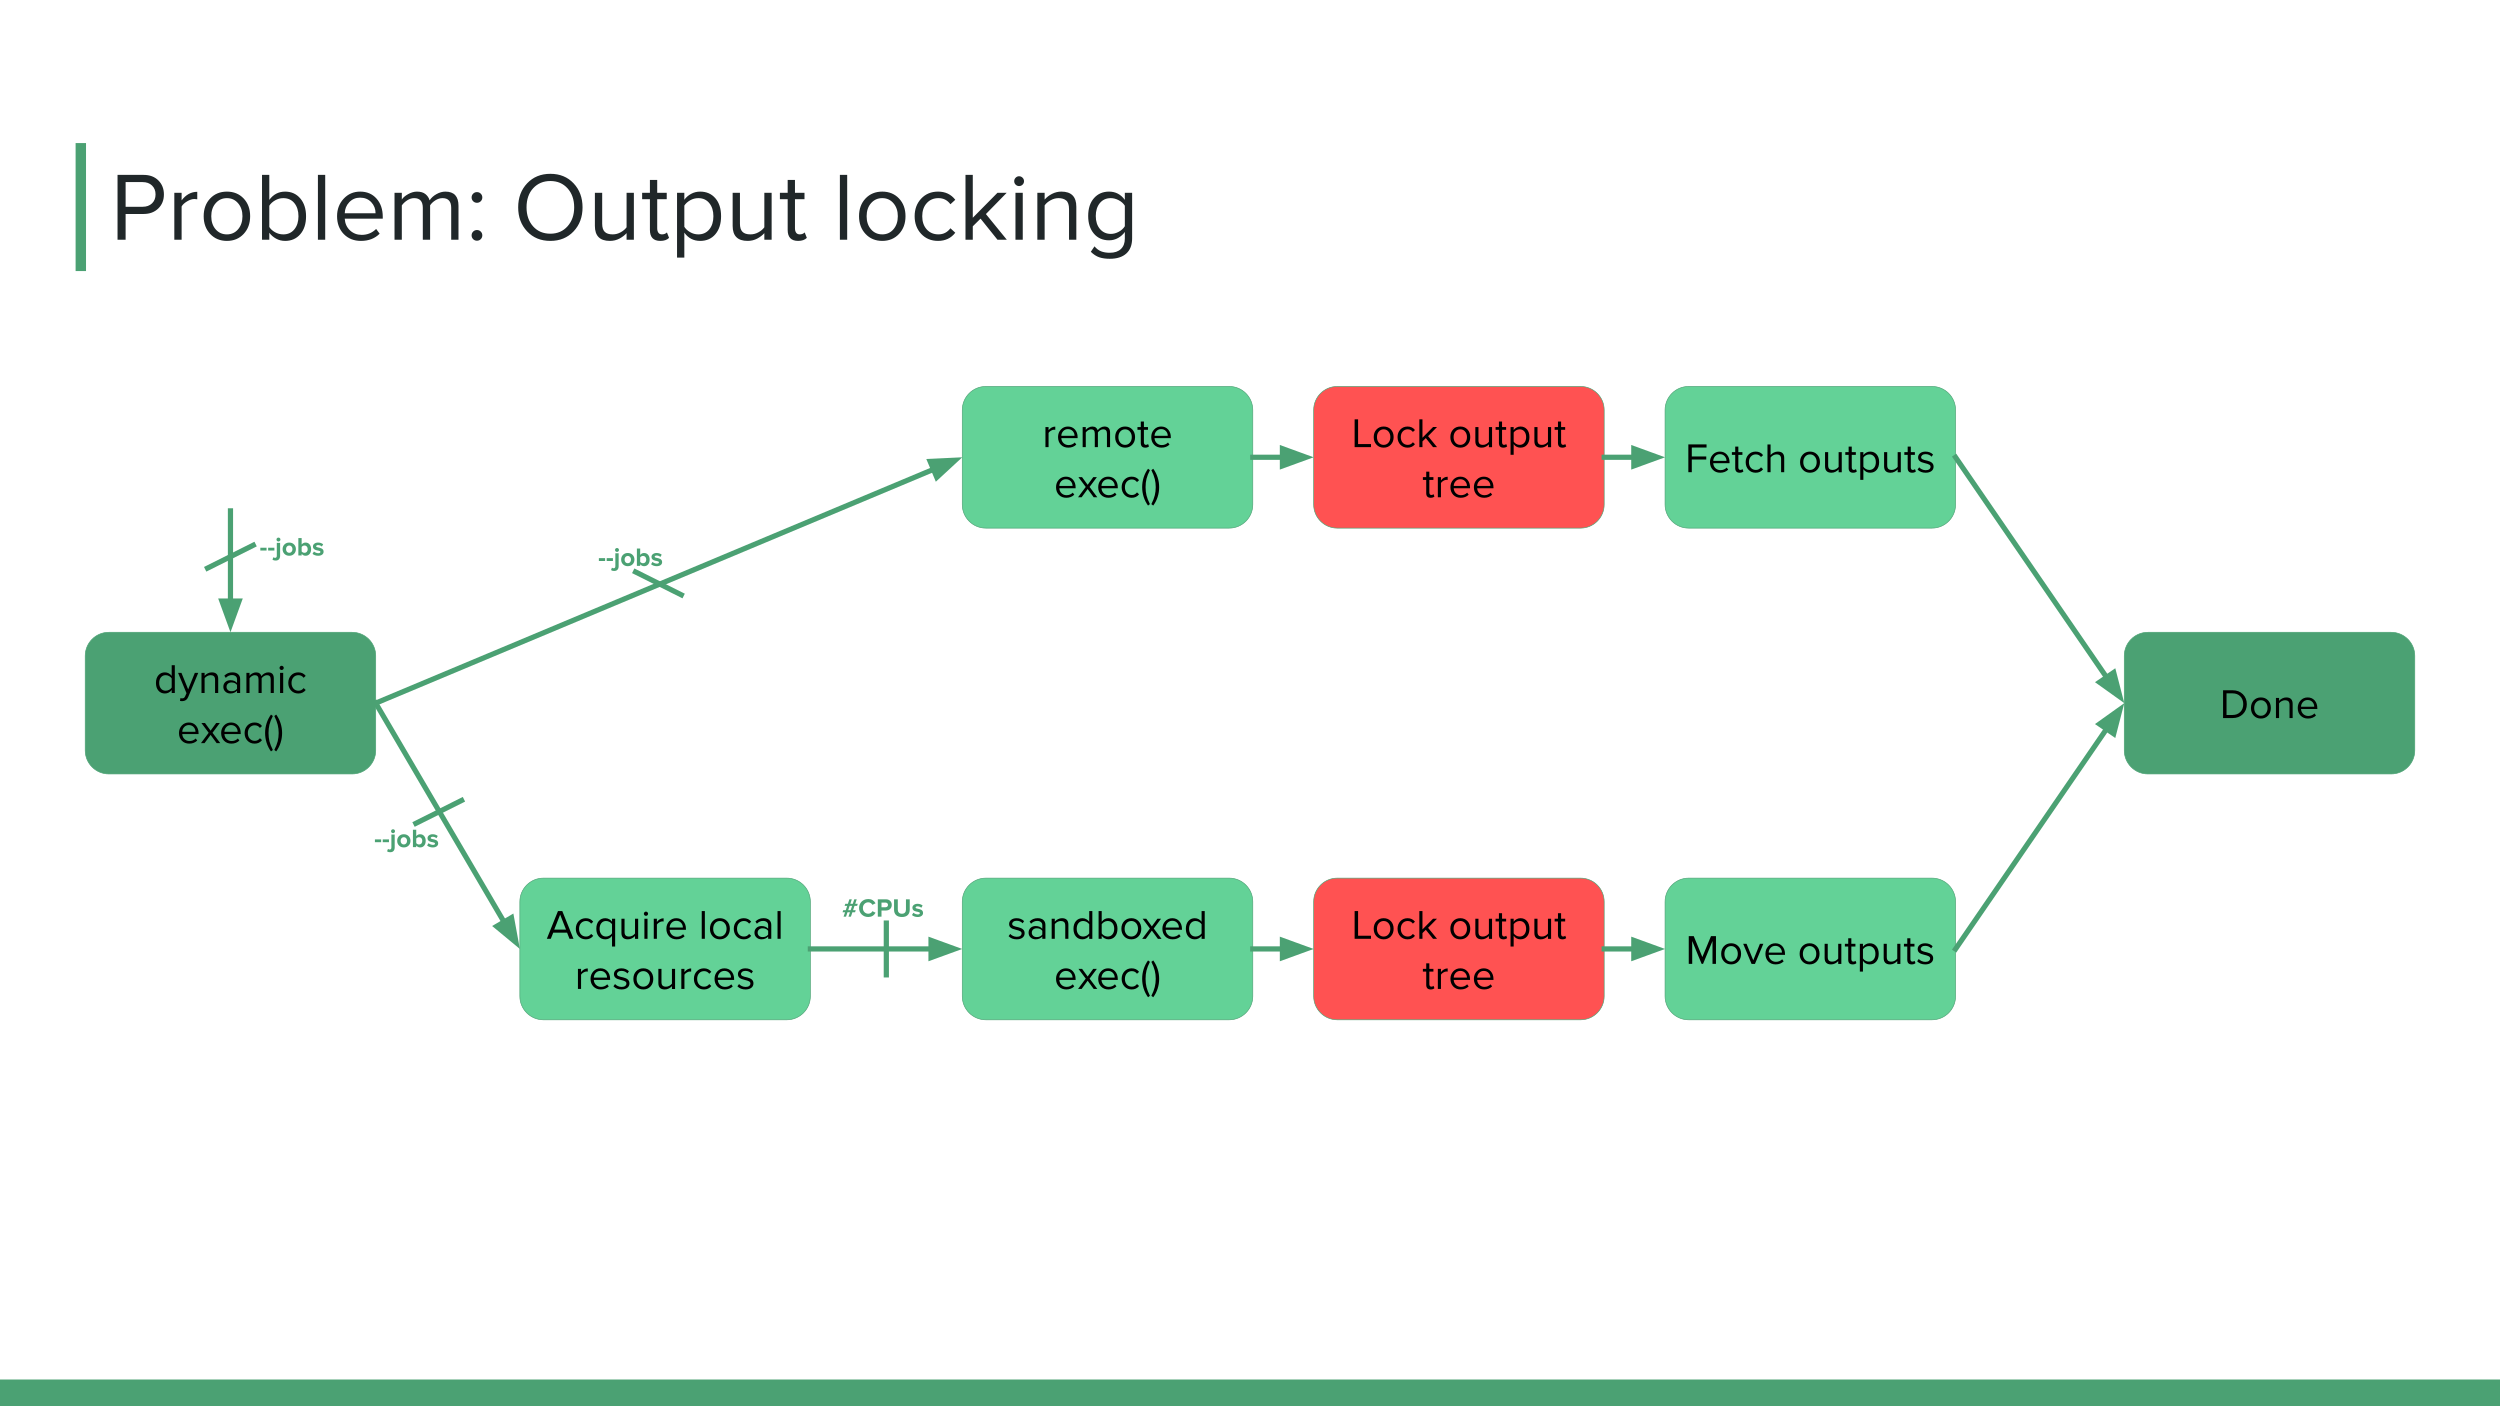 <svg version="1.1" viewBox="0.0 0.0 3840.0 2160.0" fill="none" stroke="none" stroke-linecap="square" stroke-miterlimit="10" xmlns:xlink="http://www.w3.org/1999/xlink" xmlns="http://www.w3.org/2000/svg"><rect x="0.0" y="0.0" width="3840.0" height="2160.0" fill="#808080" stroke="none"/><clipPath id="g6c1882f97b_1_117.0"><path d="m0 0l3840.0 0l0 2160.0l-3840.0 0l0 -2160.0z" clip-rule="nonzero"/></clipPath><g clip-path="url(#g6c1882f97b_1_117.0)"><path fill="#ffffff" d="m0 0l3840.0 0l0 2160.0l-3840.0 0z" fill-rule="evenodd"/><path fill="#4ba173" d="m0 2118.929l3840.0 0l0 41.071l-3840.0 0z" fill-rule="evenodd"/><path fill="#000000" fill-opacity="0.0" d="m124.129 227.719l0 180.661" fill-rule="evenodd"/><path stroke="#4ba173" stroke-width="16.0" stroke-linejoin="round" stroke-linecap="butt" d="m124.129 227.719l0 180.661" fill-rule="evenodd"/><path fill="#000000" fill-opacity="0.0" d="m130.898 186.887l3578.205 0l0 240.504l-3578.205 0z" fill-rule="evenodd"/><path fill="#202729" d="m180.538 368.247l0 -99.609l40.031 0q14.188 0 22.688 8.516q8.516 8.516 8.516 21.5q0 13.141 -8.656 21.578q-8.656 8.438 -22.547 8.438l-27.625 0l0 39.578l-12.406 0zm38.531 -50.625q8.969 0 14.406 -5.219q5.453 -5.234 5.453 -13.75q0 -8.5 -5.453 -13.719q-5.438 -5.234 -14.406 -5.234l-26.125 0l0 37.922l26.125 0zm48.687 50.625l0 -72.125l11.203 0l0 11.641q10.0 -13.141 24.031 -13.141l0 11.5l-4.469 -0.438q-5.078 0 -11.203 3.656q-6.125 3.656 -8.359 7.844l0 51.062l-11.203 0zm80.778 1.797q-15.672 0 -25.688 -10.672q-10.0 -10.688 -10.0 -27.266q0 -16.719 10.0 -27.25q10.016 -10.531 25.688 -10.531q15.688 0 25.688 10.531q10.0 10.531 10.0 27.25q0 16.578 -10.0 27.266q-10.0 10.672 -25.688 10.672zm0 -10.016q10.453 0 17.172 -7.828q6.719 -7.844 6.719 -20.094q0 -12.094 -6.719 -19.922q-6.719 -7.844 -17.172 -7.844q-10.453 0 -17.25 7.766q-6.781 7.766 -6.781 20.0q0 12.391 6.719 20.156q6.719 7.766 17.312 7.766zm65.119 -11.344q2.984 4.781 8.875 8.062q5.906 3.281 12.625 3.281q10.594 0 16.938 -7.688q6.359 -7.688 6.359 -20.078q0 -12.547 -6.281 -20.234q-6.266 -7.688 -17.016 -7.688q-6.719 0 -12.625 3.438q-5.891 3.422 -8.875 8.203l0 32.703zm-11.203 19.562l0 -99.609l11.203 0l0 38.391q9.25 -12.703 24.328 -12.703q14.344 0 23.219 10.453q8.891 10.453 8.891 27.484q0 17.312 -8.891 27.547q-8.875 10.234 -23.219 10.234q-7.609 0 -13.953 -3.5q-6.344 -3.516 -10.375 -9.047l0 10.75l-11.203 0zm85.864 0l0 -99.609l11.203 0l0 99.609l-11.203 0zm66.146 1.797q-16.281 0 -26.516 -10.594q-10.219 -10.609 -10.219 -27.344q0 -15.969 10.156 -26.875q10.156 -10.906 25.391 -10.906q15.531 0 25.078 10.75q9.562 10.75 9.562 27.938l0 2.828l-58.391 0q0.594 11.047 7.984 18.0q7.406 6.938 18.0 6.938q13.141 0 22.25 -9.109l5.375 7.312q-11.047 11.062 -28.672 11.062zm22.406 -42.422q0 -10.0 -6.578 -17.016q-6.562 -7.016 -17.172 -7.016q-10.0 0 -16.656 7.016q-6.641 7.016 -6.938 17.016l47.344 0zm116.181 40.625l0 -48.984q0 -14.922 -13.297 -14.922q-5.672 0 -10.984 3.359q-5.297 3.359 -8.125 7.688l0 52.859l-11.203 0l0 -48.984q0 -14.922 -13.297 -14.922q-5.516 0 -10.75 3.438q-5.219 3.422 -8.203 7.75l0 52.719l-11.203 0l0 -72.125l11.203 0l0 10.453q2.531 -4.328 9.547 -8.281q7.016 -3.969 13.734 -3.969q8.375 0 13.078 3.891q4.703 3.875 6.344 9.547q3.734 -5.812 10.594 -9.625q6.875 -3.812 13.594 -3.812q20.156 0 20.156 21.812l0 52.109l-11.188 0zm39.563 -56.75q-3.438 0 -5.828 -2.375q-2.391 -2.391 -2.391 -5.828q0 -3.438 2.391 -5.828q2.391 -2.391 5.828 -2.391q3.438 0 5.828 2.391q2.391 2.391 2.391 5.828q0 3.438 -2.391 5.828q-2.391 2.375 -5.828 2.375zm0 58.25q-3.438 0 -5.828 -2.391q-2.391 -2.391 -2.391 -5.828q0 -3.438 2.391 -5.828q2.391 -2.391 5.828 -2.391q3.438 0 5.828 2.391q2.391 2.391 2.391 5.828q0 3.438 -2.391 5.828q-2.391 2.391 -5.828 2.391zm112.747 0.297q-21.953 0 -35.703 -14.625q-13.734 -14.641 -13.734 -36.891q0 -22.406 13.812 -36.969q13.812 -14.562 35.625 -14.562q21.953 0 35.688 14.641q13.734 14.641 13.734 36.891q0 22.391 -13.812 36.953q-13.812 14.562 -35.609 14.562zm0 -11.062q16.266 0 26.422 -11.422q10.156 -11.422 10.156 -29.031q0 -17.922 -10.156 -29.188q-10.156 -11.281 -26.422 -11.281q-16.125 0 -26.359 11.047q-10.234 11.047 -10.234 29.422q0 17.906 10.078 29.188q10.094 11.266 26.516 11.266zm117.064 9.266l0 -10.156q-4.172 4.781 -10.891 8.375q-6.719 3.578 -14.781 3.578q-23.0 0 -23.0 -23.0l0 -50.922l11.203 0l0 47.484q0 8.516 3.875 12.469q3.891 3.953 12.25 3.953q6.562 0 12.391 -3.281q5.828 -3.281 8.953 -7.609l0 -53.016l11.203 0l0 72.125l-11.203 0zm51.827 1.797q-15.984 0 -15.984 -16.875l0 -47.188l-11.938 0l0 -9.859l11.938 0l0 -19.719l11.203 0l0 19.719l14.625 0l0 9.859l-14.625 0l0 44.797q0 4.031 1.781 6.641q1.797 2.609 5.531 2.609q4.625 0 7.625 -2.984l3.281 8.359q-4.625 4.641 -13.437 4.641zm61.215 0q-15.375 0 -24.328 -12.703l0 38.375l-11.203 0l0 -99.594l11.203 0l0 10.75q3.875 -5.531 10.297 -9.031q6.422 -3.516 14.031 -3.516q14.484 0 23.297 10.156q8.812 10.156 8.812 27.625q0 17.328 -8.734 27.641q-8.734 10.297 -23.375 10.297zm-2.828 -10.016q10.453 0 16.797 -7.609q6.344 -7.609 6.344 -20.312q0 -12.391 -6.281 -20.078q-6.266 -7.688 -16.859 -7.688q-6.719 0 -12.625 3.359q-5.891 3.359 -8.875 8.125l0 32.562q2.984 4.781 8.875 8.219q5.906 3.422 12.625 3.422zm101.385 8.219l0 -10.156q-4.172 4.781 -10.891 8.375q-6.719 3.578 -14.781 3.578q-23.0 0 -23.0 -23.0l0 -50.922l11.203 0l0 47.484q0 8.516 3.875 12.469q3.891 3.953 12.25 3.953q6.562 0 12.391 -3.281q5.828 -3.281 8.953 -7.609l0 -53.016l11.203 0l0 72.125l-11.203 0zm51.827 1.797q-15.984 0 -15.984 -16.875l0 -47.188l-11.938 0l0 -9.859l11.938 0l0 -19.719l11.203 0l0 19.719l14.625 0l0 9.859l-14.625 0l0 44.797q0 4.031 1.781 6.641q1.797 2.609 5.531 2.609q4.625 0 7.625 -2.984l3.281 8.359q-4.625 4.641 -13.438 4.641zm64.21 -1.797l0 -99.609l11.203 0l0 99.609l-11.203 0zm65.099 1.797q-15.672 0 -25.688 -10.672q-10.0 -10.688 -10.0 -27.266q0 -16.719 10.0 -27.25q10.016 -10.531 25.688 -10.531q15.688 0 25.688 10.531q10.0 10.531 10.0 27.25q0 16.578 -10.0 27.266q-10.0 10.672 -25.688 10.672zm0 -10.016q10.453 0 17.172 -7.828q6.719 -7.844 6.719 -20.094q0 -12.094 -6.719 -19.922q-6.719 -7.844 -17.172 -7.844q-10.453 0 -17.25 7.766q-6.781 7.766 -6.781 20.0q0 12.391 6.719 20.156q6.719 7.766 17.312 7.766zm85.713 10.016q-15.828 0 -25.906 -10.75q-10.078 -10.766 -10.078 -27.188q0 -16.281 10.078 -27.031q10.078 -10.75 25.906 -10.75q16.734 0 26.438 12.547l-7.469 6.875q-6.859 -9.406 -18.359 -9.406q-11.062 0 -18.0 7.688q-6.938 7.688 -6.938 20.078q0 12.547 6.859 20.234q6.875 7.688 18.078 7.688q11.344 0 18.359 -9.406l7.469 6.875q-9.703 12.547 -26.438 12.547zm91.246 -1.797l-25.984 -32.406l-11.938 11.797l0 20.609l-11.203 0l0 -99.609l11.203 0l0 65.859l37.922 -38.375l14.188 0l-31.953 32.703l32.109 39.422l-14.344 0zm33.145 -82.422q-2.984 0 -5.219 -2.172q-2.234 -2.172 -2.234 -5.297q0 -3.141 2.234 -5.375q2.234 -2.25 5.219 -2.25q3.141 0 5.375 2.25q2.25 2.234 2.25 5.375q0 3.125 -2.25 5.297q-2.234 2.172 -5.375 2.172zm-5.516 82.422l0 -72.125l11.203 0l0 72.125l-11.203 0zm82.271 0l0 -47.188q0 -9.562 -4.406 -13.141q-4.406 -3.578 -11.719 -3.578q-6.266 0 -12.312 3.359q-6.047 3.359 -9.031 7.828l0 52.719l-11.203 0l0 -72.125l11.203 0l0 10.453q4.625 -5.375 11.422 -8.812q6.797 -3.438 14.25 -3.438q23.0 0 23.0 23.297l0 50.625l-11.203 0zm62.577 29.266q-9.266 0 -15.984 -2.25q-6.719 -2.234 -13.141 -8.5l5.672 -8.359q4.484 5.375 10.078 7.609q5.609 2.25 13.375 2.25q11.047 0 17.094 -5.75q6.047 -5.75 6.047 -15.906l0 -10.312q-3.875 5.531 -10.234 9.188q-6.344 3.656 -13.953 3.656q-14.641 0 -23.375 -10.297q-8.734 -10.312 -8.734 -27.031q0 -17.328 8.875 -27.406q8.891 -10.078 23.234 -10.078q14.938 0 24.188 12.703l0 -10.906l11.203 0l0 70.031q0 15.234 -8.969 23.297q-8.953 8.062 -25.375 8.062zm1.641 -38.219q6.125 0 12.172 -3.281q6.047 -3.297 9.328 -8.516l0 -31.516q-3.281 -5.219 -9.406 -8.422q-6.125 -3.219 -12.094 -3.219q-10.609 0 -16.875 7.609q-6.266 7.609 -6.266 19.859q0 12.391 6.422 19.938q6.422 7.547 16.719 7.547z" fill-rule="nonzero"/><path fill="#4ba173" d="m130.898 1007.465l0 0c0 -20.03 16.238 -36.268 36.268 -36.268l373.668 0c9.619 0 18.844 3.821 25.646 10.623c6.802 6.802 10.623 16.027 10.623 25.646l0 145.069c0 20.031 -16.238 36.268 -36.268 36.268l-373.668 0c-20.031 0 -36.268 -16.238 -36.268 -36.268z" fill-rule="evenodd"/><path stroke="#4ba173" stroke-width="1.0" stroke-linejoin="round" stroke-linecap="butt" d="m130.898 1007.465l0 0c0 -20.03 16.238 -36.268 36.268 -36.268l373.668 0c9.619 0 18.844 3.821 25.646 10.623c6.802 6.802 10.623 16.027 10.623 25.646l0 145.069c0 20.031 -16.238 36.268 -36.268 36.268l-373.668 0c-20.031 0 -36.268 -16.238 -36.268 -36.268z" fill-rule="evenodd"/><path fill="#000000" d="m263.731 1064.44l0 -4.609q-1.734 2.375 -4.453 3.875q-2.719 1.5 -5.984 1.5q-6.203 0 -9.984 -4.406q-3.766 -4.422 -3.766 -11.781q0 -7.422 3.797 -11.844q3.812 -4.422 9.953 -4.422q3.141 0 5.859 1.453q2.719 1.438 4.578 4.0l0 -16.453l4.797 0l0 42.687l-4.797 0zm-9.281 -3.516q2.875 0 5.438 -1.406q2.562 -1.422 3.844 -3.469l0 -14.016q-1.281 -2.047 -3.844 -3.516q-2.562 -1.469 -5.438 -1.469q-4.484 0 -7.203 3.266q-2.719 3.266 -2.719 8.703q0 5.312 2.688 8.609q2.688 3.297 7.234 3.297zm22.722 11.266q1.016 0.5 2.625 0.5q1.594 0 2.672 -0.672q1.094 -0.672 1.938 -2.594l2.047 -4.672l-12.938 -31.219l5.188 0l10.312 25.344l10.234 -25.344l5.25 0l-15.484 37.172q-2.562 6.156 -9.094 6.281q-1.859 0 -3.516 -0.453l0.766 -4.344zm53.172 -7.75l0 -20.219q0 -4.094 -1.891 -5.625q-1.875 -1.547 -5.016 -1.547q-2.688 0 -5.281 1.438q-2.594 1.438 -3.875 3.359l0 22.594l-4.797 0l0 -30.906l4.797 0l0 4.469q1.984 -2.297 4.891 -3.766q2.922 -1.484 6.125 -1.484q9.859 0 9.859 9.984l0 21.703l-4.812 0zm33.733 0l0 -3.516q-3.906 4.281 -10.234 4.281q-4.672 0 -7.75 -2.938q-3.062 -2.953 -3.062 -7.297q0 -4.484 3.031 -7.328q3.047 -2.844 7.781 -2.844q6.656 0 10.234 4.219l0 -5.562q0 -3.141 -2.203 -4.828q-2.203 -1.703 -5.609 -1.703q-5.438 0 -9.469 4.281l-2.234 -3.328q4.922 -5.125 12.344 -5.125q5.703 0 8.828 2.766q3.141 2.75 3.141 7.672l0 21.25l-4.797 0zm-8.516 -2.688q5.703 0 8.516 -3.844l0 -5.828q-2.812 -3.828 -8.516 -3.828q-3.391 0 -5.5 1.891q-2.109 1.875 -2.109 4.891q0 2.938 2.109 4.828q2.109 1.891 5.5 1.891zm60.228 2.688l0 -20.984q0 -6.406 -5.688 -6.406q-2.438 0 -4.719 1.438q-2.266 1.438 -3.484 3.297l0 22.656l-4.797 0l0 -20.984q0 -6.406 -5.688 -6.406q-2.375 0 -4.625 1.469q-2.234 1.469 -3.516 3.328l0 22.594l-4.797 0l0 -30.906l4.797 0l0 4.469q1.094 -1.844 4.094 -3.547q3.016 -1.703 5.891 -1.703q3.594 0 5.609 1.672q2.016 1.656 2.719 4.094q1.594 -2.5 4.531 -4.125q2.953 -1.641 5.828 -1.641q8.641 0 8.641 9.344l0 22.344l-4.797 0zm16.774 -35.328q-1.281 0 -2.25 -0.922q-0.953 -0.938 -0.953 -2.281q0 -1.344 0.953 -2.297q0.969 -0.969 2.25 -0.969q1.344 0 2.297 0.969q0.969 0.953 0.969 2.297q0 1.344 -0.969 2.281q-0.953 0.922 -2.297 0.922zm-2.375 35.328l0 -30.906l4.797 0l0 30.906l-4.797 0zm28.041 0.766q-6.797 0 -11.109 -4.609q-4.312 -4.609 -4.312 -11.641q0 -6.984 4.312 -11.594q4.312 -4.609 11.109 -4.609q7.156 0 11.328 5.391l-3.203 2.938q-2.953 -4.031 -7.875 -4.031q-4.734 0 -7.719 3.297q-2.969 3.297 -2.969 8.609q0 5.375 2.938 8.672q2.953 3.297 7.75 3.297q4.859 0 7.875 -4.031l3.203 2.938q-4.172 5.375 -11.328 5.375z" fill-rule="nonzero"/><path fill="#000000" d="m290.638 1142.206q-6.969 0 -11.359 -4.531q-4.375 -4.547 -4.375 -11.719q0 -6.859 4.344 -11.531q4.359 -4.672 10.875 -4.672q6.656 0 10.75 4.609q4.109 4.609 4.109 11.969l0 1.219l-25.031 0q0.25 4.734 3.422 7.719q3.172 2.969 7.719 2.969q5.625 0 9.531 -3.906l2.312 3.141q-4.75 4.734 -12.297 4.734zm9.609 -18.172q0 -4.297 -2.828 -7.297q-2.812 -3.016 -7.359 -3.016q-4.281 0 -7.141 3.016q-2.844 3.0 -2.969 7.297l20.297 0zm32.501 17.406l-9.281 -12.672l-9.281 12.672l-5.5 0l11.844 -15.875l-11.203 -15.031l5.562 0l8.578 11.766l8.578 -11.766l5.578 0l-11.203 15.031l11.906 15.875l-5.578 0zm22.658 0.766q-6.969 0 -11.359 -4.531q-4.375 -4.547 -4.375 -11.719q0 -6.859 4.344 -11.531q4.359 -4.672 10.875 -4.672q6.656 0 10.75 4.609q4.109 4.609 4.109 11.969l0 1.219l-25.031 0q0.25 4.734 3.422 7.719q3.172 2.969 7.719 2.969q5.625 0 9.531 -3.906l2.312 3.141q-4.75 4.734 -12.297 4.734zm9.609 -18.172q0 -4.297 -2.828 -7.297q-2.812 -3.016 -7.359 -3.016q-4.281 0 -7.141 3.016q-2.844 3.0 -2.969 7.297l20.297 0zm26.11 18.172q-6.797 0 -11.109 -4.609q-4.312 -4.609 -4.312 -11.641q0 -6.984 4.312 -11.594q4.312 -4.609 11.109 -4.609q7.156 0 11.328 5.391l-3.203 2.938q-2.953 -4.031 -7.875 -4.031q-4.734 0 -7.719 3.297q-2.969 3.297 -2.969 8.609q0 5.375 2.938 8.672q2.953 3.297 7.75 3.297q4.859 0 7.875 -4.031l3.203 2.938q-4.172 5.375 -11.328 5.375zm25.086 11.969q-4.359 -5.953 -6.703 -13.25q-2.328 -7.297 -2.328 -15.031q0 -7.75 2.328 -15.016q2.344 -7.266 6.703 -13.281l2.875 2.188q-3.844 7.672 -5.25 13.406q-1.406 5.719 -1.406 12.703q0 6.906 1.438 12.734q1.438 5.828 5.219 13.312l-2.875 2.234zm5.122 -2.234q3.766 -7.422 5.234 -13.469q1.484 -6.062 1.484 -12.578q0 -6.531 -1.453 -12.453q-1.438 -5.922 -5.266 -13.656l2.875 -2.188q4.422 6.016 6.75 13.281q2.344 7.266 2.344 15.016q0 7.734 -2.344 15.031q-2.328 7.297 -6.75 13.25l-2.875 -2.234z" fill-rule="nonzero"/><path fill="#63d297" d="m1478.063 629.859l0 0c0 -20.031 16.238 -36.268 36.268 -36.268l373.668 0c9.619 0 18.844 3.821 25.646 10.623c6.802 6.802 10.623 16.027 10.623 25.646l0 145.069c0 20.031 -16.238 36.268 -36.268 36.268l-373.668 0c-20.031 0 -36.268 -16.238 -36.268 -36.268z" fill-rule="evenodd"/><path stroke="#4ba173" stroke-width="1.0" stroke-linejoin="round" stroke-linecap="butt" d="m1478.063 629.859l0 0c0 -20.031 16.238 -36.268 36.268 -36.268l373.668 0c9.619 0 18.844 3.821 25.646 10.623c6.802 6.802 10.623 16.027 10.623 25.646l0 145.069c0 20.031 -16.238 36.268 -36.268 36.268l-373.668 0c-20.031 0 -36.268 -16.238 -36.268 -36.268z" fill-rule="evenodd"/><path fill="#000000" d="m1605.802 686.834l0 -30.906l4.797 0l0 4.984q4.297 -5.625 10.312 -5.625l0 4.922l-1.922 -0.188q-2.172 0 -4.797 1.562q-2.625 1.562 -3.594 3.359l0 21.891l-4.797 0zm35.073 0.766q-6.969 0 -11.359 -4.531q-4.375 -4.547 -4.375 -11.719q0 -6.859 4.344 -11.531q4.359 -4.672 10.875 -4.672q6.656 0 10.75 4.609q4.109 4.609 4.109 11.969l0 1.219l-25.031 0q0.25 4.734 3.422 7.719q3.172 2.969 7.719 2.969q5.625 0 9.531 -3.906l2.312 3.141q-4.75 4.734 -12.297 4.734zm9.609 -18.172q0 -4.297 -2.828 -7.297q-2.812 -3.016 -7.359 -3.016q-4.281 0 -7.141 3.016q-2.844 3.0 -2.969 7.297l20.297 0zm49.782 17.406l0 -20.984q0 -6.406 -5.688 -6.406q-2.438 0 -4.719 1.438q-2.266 1.438 -3.484 3.297l0 22.656l-4.797 0l0 -20.984q0 -6.406 -5.688 -6.406q-2.375 0 -4.625 1.469q-2.234 1.469 -3.516 3.328l0 22.594l-4.797 0l0 -30.906l4.797 0l0 4.469q1.094 -1.844 4.094 -3.547q3.016 -1.703 5.891 -1.703q3.594 0 5.609 1.672q2.016 1.656 2.719 4.094q1.594 -2.5 4.531 -4.125q2.953 -1.641 5.828 -1.641q8.641 0 8.641 9.344l0 22.344l-4.797 0zm27.899 0.766q-6.719 0 -11.0 -4.578q-4.281 -4.578 -4.281 -11.672q0 -7.172 4.281 -11.688q4.281 -4.516 11.0 -4.516q6.734 0 11.016 4.516q4.281 4.516 4.281 11.688q0 7.094 -4.281 11.672q-4.281 4.578 -11.016 4.578zm0 -4.281q4.484 0 7.359 -3.359q2.891 -3.359 2.891 -8.609q0 -5.188 -2.891 -8.547q-2.875 -3.359 -7.359 -3.359q-4.469 0 -7.391 3.328q-2.906 3.328 -2.906 8.578q0 5.312 2.875 8.641q2.891 3.328 7.422 3.328zm30.92 4.281q-6.844 0 -6.844 -7.234l0 -20.219l-5.125 0l0 -4.219l5.125 0l0 -8.453l4.797 0l0 8.453l6.266 0l0 4.219l-6.266 0l0 19.203q0 1.719 0.766 2.844q0.766 1.125 2.375 1.125q1.984 0 3.25 -1.281l1.422 3.578q-1.984 1.984 -5.766 1.984zm24.957 0q-6.969 0 -11.359 -4.531q-4.375 -4.547 -4.375 -11.719q0 -6.859 4.344 -11.531q4.359 -4.672 10.875 -4.672q6.656 0 10.75 4.609q4.109 4.609 4.109 11.969l0 1.219l-25.031 0q0.25 4.734 3.422 7.719q3.172 2.969 7.719 2.969q5.625 0 9.531 -3.906l2.312 3.141q-4.75 4.734 -12.297 4.734zm9.609 -18.172q0 -4.297 -2.828 -7.297q-2.812 -3.016 -7.359 -3.016q-4.281 0 -7.141 3.016q-2.844 3.0 -2.969 7.297l20.297 0z" fill-rule="nonzero"/><path fill="#000000" d="m1637.803 764.599q-6.969 0 -11.359 -4.531q-4.375 -4.547 -4.375 -11.719q0 -6.859 4.344 -11.531q4.359 -4.672 10.875 -4.672q6.656 0 10.75 4.609q4.109 4.609 4.109 11.969l0 1.219l-25.031 0q0.25 4.734 3.422 7.719q3.172 2.969 7.719 2.969q5.625 0 9.531 -3.906l2.312 3.141q-4.75 4.734 -12.297 4.734zm9.609 -18.172q0 -4.297 -2.828 -7.297q-2.812 -3.016 -7.359 -3.016q-4.281 0 -7.141 3.016q-2.844 3.0 -2.969 7.297l20.297 0zm32.501 17.406l-9.281 -12.672l-9.281 12.672l-5.5 0l11.844 -15.875l-11.203 -15.031l5.562 0l8.578 11.766l8.578 -11.766l5.578 0l-11.203 15.031l11.906 15.875l-5.578 0zm22.658 0.766q-6.969 0 -11.359 -4.531q-4.375 -4.547 -4.375 -11.719q0 -6.859 4.344 -11.531q4.359 -4.672 10.875 -4.672q6.656 0 10.75 4.609q4.109 4.609 4.109 11.969l0 1.219l-25.031 0q0.25 4.734 3.422 7.719q3.172 2.969 7.719 2.969q5.625 0 9.531 -3.906l2.312 3.141q-4.75 4.734 -12.297 4.734zm9.609 -18.172q0 -4.297 -2.828 -7.297q-2.812 -3.016 -7.359 -3.016q-4.281 0 -7.141 3.016q-2.844 3.0 -2.969 7.297l20.297 0zm26.11 18.172q-6.797 0 -11.109 -4.609q-4.312 -4.609 -4.312 -11.641q0 -6.984 4.312 -11.594q4.312 -4.609 11.109 -4.609q7.156 0 11.328 5.391l-3.203 2.938q-2.953 -4.031 -7.875 -4.031q-4.734 0 -7.719 3.297q-2.969 3.297 -2.969 8.609q0 5.375 2.938 8.672q2.953 3.297 7.75 3.297q4.859 0 7.875 -4.031l3.203 2.938q-4.172 5.375 -11.328 5.375zm25.086 11.969q-4.359 -5.953 -6.703 -13.25q-2.328 -7.297 -2.328 -15.031q0 -7.75 2.328 -15.016q2.344 -7.266 6.703 -13.281l2.875 2.188q-3.844 7.672 -5.25 13.406q-1.406 5.719 -1.406 12.703q0 6.906 1.438 12.734q1.438 5.828 5.219 13.312l-2.875 2.234zm5.122 -2.234q3.766 -7.422 5.234 -13.469q1.484 -6.062 1.484 -12.578q0 -6.531 -1.453 -12.453q-1.438 -5.922 -5.266 -13.656l2.875 -2.188q4.422 6.016 6.75 13.281q2.344 7.266 2.344 15.016q0 7.734 -2.344 15.031q-2.328 7.297 -6.75 13.25l-2.875 -2.234z" fill-rule="nonzero"/><path fill="#63d297" d="m798.507 1385.072l0 0c0 -20.03 16.238 -36.268 36.268 -36.268l373.668 0c9.619 0 18.844 3.821 25.646 10.623c6.802 6.802 10.623 16.027 10.623 25.646l0 145.069c0 20.031 -16.238 36.268 -36.268 36.268l-373.668 0c-20.031 0 -36.268 -16.238 -36.268 -36.268z" fill-rule="evenodd"/><path stroke="#4ba173" stroke-width="1.0" stroke-linejoin="round" stroke-linecap="butt" d="m798.507 1385.072l0 0c0 -20.03 16.238 -36.268 36.268 -36.268l373.668 0c9.619 0 18.844 3.821 25.646 10.623c6.802 6.802 10.623 16.027 10.623 25.646l0 145.069c0 20.031 -16.238 36.268 -36.268 36.268l-373.668 0c-20.031 0 -36.268 -16.238 -36.268 -36.268z" fill-rule="evenodd"/><path fill="#000000" d="m874.79 1442.046l-3.766 -9.469l-21.25 0l-3.781 9.469l-6.078 0l17.156 -42.688l6.578 0l17.219 42.688l-6.078 0zm-14.391 -37.188l-9.094 22.984l18.109 0l-9.016 -22.984zm39.487 37.953q-6.797 0 -11.109 -4.609q-4.312 -4.609 -4.312 -11.641q0 -6.984 4.312 -11.594q4.312 -4.609 11.109 -4.609q7.156 0 11.328 5.391l-3.203 2.938q-2.953 -4.031 -7.875 -4.031q-4.734 0 -7.719 3.297q-2.969 3.297 -2.969 8.609q0 5.375 2.938 8.672q2.953 3.297 7.75 3.297q4.859 0 7.875 -4.031l3.203 2.938q-4.172 5.375 -11.328 5.375zm30.977 -4.281q2.625 0 5.312 -1.438q2.688 -1.453 3.891 -3.562l0 -13.953q-1.141 -1.984 -3.703 -3.453q-2.562 -1.469 -5.5 -1.469q-4.547 0 -7.203 3.297q-2.656 3.297 -2.656 8.609q0 5.312 2.656 8.641q2.656 3.328 7.203 3.328zm-1.156 4.281q-6.203 0 -9.984 -4.406q-3.781 -4.422 -3.781 -11.844q0 -7.562 3.812 -11.875q3.812 -4.328 9.953 -4.328q3.266 0 5.984 1.516q2.719 1.5 4.375 3.875l0 -4.609l4.812 0l0 42.688l-4.812 0l0 -16.453q-3.828 5.438 -10.359 5.438zm45.686 -0.766l0 -4.359q-1.781 2.062 -4.672 3.594q-2.875 1.531 -6.328 1.531q-9.859 0 -9.859 -9.859l0 -21.812l4.797 0l0 20.344q0 3.656 1.656 5.359q1.672 1.688 5.266 1.688q2.812 0 5.297 -1.406q2.5 -1.422 3.844 -3.266l0 -22.719l4.812 0l0 30.906l-4.812 0zm16.78 -35.328q-1.281 0 -2.25 -0.922q-0.953 -0.938 -0.953 -2.281q0 -1.344 0.953 -2.297q0.969 -0.969 2.25 -0.969q1.344 0 2.297 0.969q0.969 0.953 0.969 2.297q0 1.344 -0.969 2.281q-0.953 0.922 -2.297 0.922zm-2.375 35.328l0 -30.906l4.797 0l0 30.906l-4.797 0zm14.4 0l0 -30.906l4.797 0l0 4.984q4.297 -5.625 10.312 -5.625l0 4.922l-1.922 -0.188q-2.172 0 -4.797 1.562q-2.625 1.562 -3.594 3.359l0 21.891l-4.797 0zm35.073 0.766q-6.969 0 -11.359 -4.531q-4.375 -4.547 -4.375 -11.719q0 -6.859 4.344 -11.531q4.359 -4.672 10.875 -4.672q6.656 0 10.75 4.609q4.109 4.609 4.109 11.969l0 1.219l-25.031 0q0.25 4.734 3.422 7.719q3.172 2.969 7.719 2.969q5.625 0 9.531 -3.906l2.312 3.141q-4.75 4.734 -12.297 4.734zm9.609 -18.172q0 -4.297 -2.828 -7.297q-2.812 -3.016 -7.359 -3.016q-4.281 0 -7.141 3.016q-2.844 3.0 -2.969 7.297l20.297 0zm28.981 17.406l0 -42.688l4.797 0l0 42.688l-4.797 0zm27.9 0.766q-6.719 0 -11.0 -4.578q-4.281 -4.578 -4.281 -11.672q0 -7.172 4.281 -11.688q4.281 -4.516 11.0 -4.516q6.734 0 11.016 4.516q4.281 4.516 4.281 11.688q0 7.094 -4.281 11.672q-4.281 4.578 -11.016 4.578zm0 -4.281q4.484 0 7.359 -3.359q2.891 -3.359 2.891 -8.609q0 -5.188 -2.891 -8.547q-2.875 -3.359 -7.359 -3.359q-4.469 0 -7.391 3.328q-2.906 3.328 -2.906 8.578q0 5.312 2.875 8.641q2.891 3.328 7.422 3.328zm36.749 4.281q-6.797 0 -11.109 -4.609q-4.312 -4.609 -4.312 -11.641q0 -6.984 4.312 -11.594q4.312 -4.609 11.109 -4.609q7.156 0 11.328 5.391l-3.203 2.938q-2.953 -4.031 -7.875 -4.031q-4.734 0 -7.719 3.297q-2.969 3.297 -2.969 8.609q0 5.375 2.938 8.672q2.953 3.297 7.75 3.297q4.859 0 7.875 -4.031l3.203 2.938q-4.172 5.375 -11.328 5.375zm37.367 -0.766l0 -3.516q-3.906 4.281 -10.234 4.281q-4.672 0 -7.75 -2.938q-3.062 -2.953 -3.062 -7.297q0 -4.484 3.031 -7.328q3.047 -2.844 7.781 -2.844q6.656 0 10.234 4.219l0 -5.562q0 -3.141 -2.203 -4.828q-2.203 -1.703 -5.609 -1.703q-5.438 0 -9.469 4.281l-2.234 -3.328q4.922 -5.125 12.344 -5.125q5.703 0 8.828 2.766q3.141 2.75 3.141 7.672l0 21.25l-4.797 0zm-8.516 -2.688q5.703 0 8.516 -3.844l0 -5.828q-2.812 -3.828 -8.516 -3.828q-3.391 0 -5.5 1.891q-2.109 1.875 -2.109 4.891q0 2.938 2.109 4.828q2.109 1.891 5.5 1.891zm22.915 2.688l0 -42.688l4.797 0l0 42.688l-4.797 0z" fill-rule="nonzero"/><path fill="#000000" d="m887.718 1519.046l0 -30.906l4.797 0l0 4.984q4.297 -5.625 10.312 -5.625l0 4.922l-1.922 -0.188q-2.172 0 -4.797 1.562q-2.625 1.562 -3.594 3.359l0 21.891l-4.797 0zm35.073 0.766q-6.969 0 -11.359 -4.531q-4.375 -4.547 -4.375 -11.719q0 -6.859 4.344 -11.531q4.359 -4.672 10.875 -4.672q6.656 0 10.75 4.609q4.109 4.609 4.109 11.969l0 1.219l-25.031 0q0.25 4.734 3.422 7.719q3.172 2.969 7.719 2.969q5.625 0 9.531 -3.906l2.312 3.141q-4.75 4.734 -12.297 4.734zm9.609 -18.172q0 -4.297 -2.828 -7.297q-2.812 -3.016 -7.359 -3.016q-4.281 0 -7.141 3.016q-2.844 3.0 -2.969 7.297l20.297 0zm22.266 18.172q-7.875 0 -12.484 -4.859l2.5 -3.453q1.531 1.781 4.25 3.094q2.719 1.312 5.922 1.312q3.594 0 5.438 -1.5q1.859 -1.5 1.859 -3.812q0 -2.047 -2.016 -3.219q-2.016 -1.188 -7.516 -2.469q-4.672 -0.969 -7.141 -3.047q-2.469 -2.078 -2.469 -5.594q0 -3.906 3.141 -6.406q3.141 -2.5 8.391 -2.5q6.969 0 11.453 4.484l-2.234 3.328q-1.422 -1.656 -3.828 -2.781q-2.391 -1.125 -5.391 -1.125q-3.203 0 -5.031 1.422q-1.828 1.406 -1.828 3.453q0 1.844 2.047 2.938q2.062 1.094 7.562 2.234q4.672 1.094 7.094 3.312q2.438 2.203 2.438 5.844q0 4.297 -3.328 6.828q-3.328 2.516 -8.828 2.516zm33.463 0q-6.719 0 -11.0 -4.578q-4.281 -4.578 -4.281 -11.672q0 -7.172 4.281 -11.688q4.281 -4.516 11.0 -4.516q6.734 0 11.016 4.516q4.281 4.516 4.281 11.688q0 7.094 -4.281 11.672q-4.281 4.578 -11.016 4.578zm0 -4.281q4.484 0 7.359 -3.359q2.891 -3.359 2.891 -8.609q0 -5.188 -2.891 -8.547q-2.875 -3.359 -7.359 -3.359q-4.469 0 -7.391 3.328q-2.906 3.328 -2.906 8.578q0 5.312 2.875 8.641q2.891 3.328 7.422 3.328zm43.967 3.516l0 -4.359q-1.781 2.062 -4.672 3.594q-2.875 1.531 -6.328 1.531q-9.859 0 -9.859 -9.859l0 -21.812l4.797 0l0 20.344q0 3.656 1.656 5.359q1.672 1.688 5.266 1.688q2.812 0 5.297 -1.406q2.5 -1.422 3.844 -3.266l0 -22.719l4.812 0l0 30.906l-4.812 0zm14.405 0l0 -30.906l4.797 0l0 4.984q4.297 -5.625 10.312 -5.625l0 4.922l-1.922 -0.188q-2.172 0 -4.797 1.562q-2.625 1.562 -3.594 3.359l0 21.891l-4.797 0zm34.761 0.766q-6.797 0 -11.109 -4.609q-4.312 -4.609 -4.312 -11.641q0 -6.984 4.312 -11.594q4.312 -4.609 11.109 -4.609q7.156 0 11.328 5.391l-3.203 2.938q-2.953 -4.031 -7.875 -4.031q-4.734 0 -7.719 3.297q-2.969 3.297 -2.969 8.609q0 5.375 2.938 8.672q2.953 3.297 7.75 3.297q4.859 0 7.875 -4.031l3.203 2.938q-4.172 5.375 -11.328 5.375zm31.992 0q-6.969 0 -11.359 -4.531q-4.375 -4.547 -4.375 -11.719q0 -6.859 4.344 -11.531q4.359 -4.672 10.875 -4.672q6.656 0 10.75 4.609q4.109 4.609 4.109 11.969l0 1.219l-25.031 0q0.25 4.734 3.422 7.719q3.172 2.969 7.719 2.969q5.625 0 9.531 -3.906l2.312 3.141q-4.75 4.734 -12.297 4.734zm9.609 -18.172q0 -4.297 -2.828 -7.297q-2.812 -3.016 -7.359 -3.016q-4.281 0 -7.141 3.016q-2.844 3.0 -2.969 7.297l20.297 0zm22.266 18.172q-7.875 0 -12.484 -4.859l2.5 -3.453q1.531 1.781 4.25 3.094q2.719 1.312 5.922 1.312q3.594 0 5.438 -1.5q1.859 -1.5 1.859 -3.812q0 -2.047 -2.016 -3.219q-2.016 -1.188 -7.516 -2.469q-4.672 -0.969 -7.141 -3.047q-2.469 -2.078 -2.469 -5.594q0 -3.906 3.141 -6.406q3.141 -2.5 8.391 -2.5q6.969 0 11.453 4.484l-2.234 3.328q-1.422 -1.656 -3.828 -2.781q-2.391 -1.125 -5.391 -1.125q-3.203 0 -5.031 1.422q-1.828 1.406 -1.828 3.453q0 1.844 2.047 2.938q2.062 1.094 7.562 2.234q4.672 1.094 7.094 3.312q2.438 2.203 2.438 5.844q0 4.297 -3.328 6.828q-3.328 2.516 -8.828 2.516z" fill-rule="nonzero"/><path fill="#63d297" d="m1478.062 1385.072l0 0c0 -20.03 16.238 -36.268 36.268 -36.268l373.668 0c9.619 0 18.844 3.821 25.646 10.623c6.802 6.802 10.623 16.027 10.623 25.646l0 145.069c0 20.031 -16.238 36.268 -36.268 36.268l-373.668 0c-20.031 0 -36.268 -16.238 -36.268 -36.268z" fill-rule="evenodd"/><path stroke="#4ba173" stroke-width="1.0" stroke-linejoin="round" stroke-linecap="butt" d="m1478.062 1385.072l0 0c0 -20.03 16.238 -36.268 36.268 -36.268l373.668 0c9.619 0 18.844 3.821 25.646 10.623c6.802 6.802 10.623 16.027 10.623 25.646l0 145.069c0 20.031 -16.238 36.268 -36.268 36.268l-373.668 0c-20.031 0 -36.268 -16.238 -36.268 -36.268z" fill-rule="evenodd"/><path fill="#000000" d="m1561.678 1442.812q-7.875 0 -12.484 -4.859l2.5 -3.453q1.531 1.781 4.25 3.094q2.719 1.312 5.922 1.312q3.594 0 5.438 -1.5q1.859 -1.5 1.859 -3.812q0 -2.047 -2.016 -3.219q-2.016 -1.188 -7.516 -2.469q-4.672 -0.969 -7.141 -3.047q-2.469 -2.078 -2.469 -5.594q0 -3.906 3.141 -6.406q3.141 -2.5 8.391 -2.5q6.969 0 11.453 4.484l-2.234 3.328q-1.422 -1.656 -3.828 -2.781q-2.391 -1.125 -5.391 -1.125q-3.203 0 -5.031 1.422q-1.828 1.406 -1.828 3.453q0 1.844 2.047 2.938q2.062 1.094 7.562 2.234q4.672 1.094 7.094 3.312q2.438 2.203 2.438 5.844q0 4.297 -3.328 6.828q-3.328 2.516 -8.828 2.516zm39.291 -0.766l0 -3.516q-3.906 4.281 -10.234 4.281q-4.672 0 -7.75 -2.938q-3.062 -2.953 -3.062 -7.297q0 -4.484 3.031 -7.328q3.047 -2.844 7.781 -2.844q6.656 0 10.234 4.219l0 -5.562q0 -3.141 -2.203 -4.828q-2.203 -1.703 -5.609 -1.703q-5.438 0 -9.469 4.281l-2.234 -3.328q4.922 -5.125 12.344 -5.125q5.703 0 8.828 2.766q3.141 2.75 3.141 7.672l0 21.25l-4.797 0zm-8.516 -2.688q5.703 0 8.516 -3.844l0 -5.828q-2.812 -3.828 -8.516 -3.828q-3.391 0 -5.5 1.891q-2.109 1.875 -2.109 4.891q0 2.938 2.109 4.828q2.109 1.891 5.5 1.891zm43.775 2.688l0 -20.219q0 -4.094 -1.891 -5.625q-1.875 -1.547 -5.016 -1.547q-2.688 0 -5.281 1.438q-2.594 1.438 -3.875 3.359l0 22.594l-4.797 0l0 -30.906l4.797 0l0 4.469q1.984 -2.297 4.891 -3.766q2.922 -1.484 6.125 -1.484q9.859 0 9.859 9.984l0 21.703l-4.812 0zm36.811 0l0 -4.609q-1.734 2.375 -4.453 3.875q-2.719 1.5 -5.984 1.5q-6.203 0 -9.984 -4.406q-3.766 -4.422 -3.766 -11.781q0 -7.422 3.797 -11.844q3.812 -4.422 9.953 -4.422q3.141 0 5.859 1.453q2.719 1.438 4.578 4.0l0 -16.453l4.797 0l0 42.688l-4.797 0zm-9.281 -3.516q2.875 0 5.438 -1.406q2.562 -1.422 3.844 -3.469l0 -14.016q-1.281 -2.047 -3.844 -3.516q-2.562 -1.469 -5.438 -1.469q-4.484 0 -7.203 3.266q-2.719 3.266 -2.719 8.703q0 5.312 2.688 8.609q2.688 3.297 7.234 3.297zm28.472 -4.875q1.281 2.047 3.812 3.469q2.531 1.406 5.406 1.406q4.547 0 7.266 -3.297q2.719 -3.297 2.719 -8.609q0 -5.375 -2.688 -8.672q-2.688 -3.297 -7.297 -3.297q-2.875 0 -5.406 1.469q-2.531 1.469 -3.812 3.516l0 14.016zm-4.797 8.391l0 -42.688l4.797 0l0 16.453q3.969 -5.453 10.438 -5.453q6.141 0 9.953 4.484q3.812 4.484 3.812 11.781q0 7.422 -3.812 11.812q-3.812 4.375 -9.953 4.375q-3.266 0 -5.984 -1.5q-2.719 -1.5 -4.453 -3.875l0 4.609l-4.797 0zm50.3 0.766q-6.719 0 -11.0 -4.578q-4.281 -4.578 -4.281 -11.672q0 -7.172 4.281 -11.688q4.281 -4.516 11.0 -4.516q6.734 0 11.016 4.516q4.281 4.516 4.281 11.688q0 7.094 -4.281 11.672q-4.281 4.578 -11.016 4.578zm0 -4.281q4.484 0 7.359 -3.359q2.891 -3.359 2.891 -8.609q0 -5.188 -2.891 -8.547q-2.875 -3.359 -7.359 -3.359q-4.469 0 -7.391 3.328q-2.906 3.328 -2.906 8.578q0 5.312 2.875 8.641q2.891 3.328 7.422 3.328zm40.771 3.516l-9.281 -12.672l-9.281 12.672l-5.5 0l11.844 -15.875l-11.203 -15.031l5.562 0l8.578 11.766l8.578 -11.766l5.578 0l-11.203 15.031l11.906 15.875l-5.578 0zm22.658 0.766q-6.969 0 -11.359 -4.531q-4.375 -4.547 -4.375 -11.719q0 -6.859 4.344 -11.531q4.359 -4.672 10.875 -4.672q6.656 0 10.75 4.609q4.109 4.609 4.109 11.969l0 1.219l-25.031 0q0.25 4.734 3.422 7.719q3.172 2.969 7.719 2.969q5.625 0 9.531 -3.906l2.312 3.141q-4.75 4.734 -12.297 4.734zm9.609 -18.172q0 -4.297 -2.828 -7.297q-2.812 -3.016 -7.359 -3.016q-4.281 0 -7.141 3.016q-2.844 3.0 -2.969 7.297l20.297 0zm34.876 17.406l0 -4.609q-1.734 2.375 -4.453 3.875q-2.719 1.5 -5.984 1.5q-6.203 0 -9.984 -4.406q-3.766 -4.422 -3.766 -11.781q0 -7.422 3.797 -11.844q3.812 -4.422 9.953 -4.422q3.141 0 5.859 1.453q2.719 1.438 4.578 4.0l0 -16.453l4.797 0l0 42.688l-4.797 0zm-9.281 -3.516q2.875 0 5.438 -1.406q2.562 -1.422 3.844 -3.469l0 -14.016q-1.281 -2.047 -3.844 -3.516q-2.562 -1.469 -5.438 -1.469q-4.484 0 -7.203 3.266q-2.719 3.266 -2.719 8.703q0 5.312 2.688 8.609q2.688 3.297 7.234 3.297z" fill-rule="nonzero"/><path fill="#000000" d="m1637.802 1519.812q-6.969 0 -11.359 -4.531q-4.375 -4.547 -4.375 -11.719q0 -6.859 4.344 -11.531q4.359 -4.672 10.875 -4.672q6.656 0 10.75 4.609q4.109 4.609 4.109 11.969l0 1.219l-25.031 0q0.25 4.734 3.422 7.719q3.172 2.969 7.719 2.969q5.625 0 9.531 -3.906l2.312 3.141q-4.75 4.734 -12.297 4.734zm9.609 -18.172q0 -4.297 -2.828 -7.297q-2.812 -3.016 -7.359 -3.016q-4.281 0 -7.141 3.016q-2.844 3.0 -2.969 7.297l20.297 0zm32.501 17.406l-9.281 -12.672l-9.281 12.672l-5.5 0l11.844 -15.875l-11.203 -15.031l5.562 0l8.578 11.766l8.578 -11.766l5.578 0l-11.203 15.031l11.906 15.875l-5.578 0zm22.658 0.766q-6.969 0 -11.359 -4.531q-4.375 -4.547 -4.375 -11.719q0 -6.859 4.344 -11.531q4.359 -4.672 10.875 -4.672q6.656 0 10.75 4.609q4.109 4.609 4.109 11.969l0 1.219l-25.031 0q0.25 4.734 3.422 7.719q3.172 2.969 7.719 2.969q5.625 0 9.531 -3.906l2.312 3.141q-4.75 4.734 -12.297 4.734zm9.609 -18.172q0 -4.297 -2.828 -7.297q-2.812 -3.016 -7.359 -3.016q-4.281 0 -7.141 3.016q-2.844 3.0 -2.969 7.297l20.297 0zm26.11 18.172q-6.797 0 -11.109 -4.609q-4.312 -4.609 -4.312 -11.641q0 -6.984 4.312 -11.594q4.312 -4.609 11.109 -4.609q7.156 0 11.328 5.391l-3.203 2.938q-2.953 -4.031 -7.875 -4.031q-4.734 0 -7.719 3.297q-2.969 3.297 -2.969 8.609q0 5.375 2.938 8.672q2.953 3.297 7.75 3.297q4.859 0 7.875 -4.031l3.203 2.938q-4.172 5.375 -11.328 5.375zm25.086 11.969q-4.359 -5.953 -6.703 -13.25q-2.328 -7.297 -2.328 -15.031q0 -7.75 2.328 -15.016q2.344 -7.266 6.703 -13.281l2.875 2.188q-3.844 7.672 -5.25 13.406q-1.406 5.719 -1.406 12.703q0 6.906 1.438 12.734q1.438 5.828 5.219 13.312l-2.875 2.234zm5.122 -2.234q3.766 -7.422 5.234 -13.469q1.484 -6.062 1.484 -12.578q0 -6.531 -1.453 -12.453q-1.438 -5.922 -5.266 -13.656l2.875 -2.188q4.422 6.016 6.75 13.281q2.344 7.266 2.344 15.016q0 7.734 -2.344 15.031q-2.328 7.297 -6.75 13.25l-2.875 -2.234z" fill-rule="nonzero"/><path fill="#ff5252" d="m2017.804 1385.072l0 0c0 -20.03 16.238 -36.268 36.269 -36.268l373.668 0c9.619 0 18.844 3.821 25.646 10.623c6.802 6.802 10.623 16.027 10.623 25.646l0 145.069c0 20.031 -16.238 36.268 -36.269 36.268l-373.668 0c-20.031 0 -36.269 -16.238 -36.269 -36.268z" fill-rule="evenodd"/><path stroke="#4ba173" stroke-width="1.0" stroke-linejoin="round" stroke-linecap="butt" d="m2017.804 1385.072l0 0c0 -20.03 16.238 -36.268 36.269 -36.268l373.668 0c9.619 0 18.844 3.821 25.646 10.623c6.802 6.802 10.623 16.027 10.623 25.646l0 145.069c0 20.031 -16.238 36.268 -36.269 36.268l-373.668 0c-20.031 0 -36.269 -16.238 -36.269 -36.268z" fill-rule="evenodd"/><path fill="#000000" d="m2080.707 1442.046l0 -42.688l5.312 0l0 37.953l19.844 0l0 4.734l-25.156 0zm44.608 0.766q-6.719 0 -11.0 -4.578q-4.281 -4.578 -4.281 -11.672q0 -7.172 4.281 -11.688q4.281 -4.516 11.0 -4.516q6.734 0 11.016 4.516q4.281 4.516 4.281 11.688q0 7.094 -4.281 11.672q-4.281 4.578 -11.016 4.578zm0 -4.281q4.484 0 7.359 -3.359q2.891 -3.359 2.891 -8.609q0 -5.188 -2.891 -8.547q-2.875 -3.359 -7.359 -3.359q-4.469 0 -7.391 3.328q-2.906 3.328 -2.906 8.578q0 5.312 2.875 8.641q2.891 3.328 7.422 3.328zm36.749 4.281q-6.797 0 -11.109 -4.609q-4.312 -4.609 -4.312 -11.641q0 -6.984 4.312 -11.594q4.312 -4.609 11.109 -4.609q7.156 0 11.328 5.391l-3.203 2.938q-2.953 -4.031 -7.875 -4.031q-4.734 0 -7.719 3.297q-2.969 3.297 -2.969 8.609q0 5.375 2.938 8.672q2.953 3.297 7.75 3.297q4.859 0 7.875 -4.031l3.203 2.938q-4.172 5.375 -11.328 5.375zm39.102 -0.766l-11.141 -13.891l-5.125 5.062l0 8.828l-4.797 0l0 -42.688l4.797 0l0 28.219l16.266 -16.438l6.078 0l-13.703 14.016l13.766 16.891l-6.141 0zm41.845 0.766q-6.719 0 -11.0 -4.578q-4.281 -4.578 -4.281 -11.672q0 -7.172 4.281 -11.688q4.281 -4.516 11.0 -4.516q6.734 0 11.016 4.516q4.281 4.516 4.281 11.688q0 7.094 -4.281 11.672q-4.281 4.578 -11.016 4.578zm0 -4.281q4.484 0 7.359 -3.359q2.891 -3.359 2.891 -8.609q0 -5.188 -2.891 -8.547q-2.875 -3.359 -7.359 -3.359q-4.469 0 -7.391 3.328q-2.906 3.328 -2.906 8.578q0 5.312 2.875 8.641q2.891 3.328 7.422 3.328zm43.967 3.516l0 -4.359q-1.781 2.062 -4.672 3.594q-2.875 1.531 -6.328 1.531q-9.859 0 -9.859 -9.859l0 -21.812l4.797 0l0 20.344q0 3.656 1.656 5.359q1.672 1.688 5.266 1.688q2.812 0 5.297 -1.406q2.5 -1.422 3.844 -3.266l0 -22.719l4.812 0l0 30.906l-4.812 0zm22.217 0.766q-6.844 0 -6.844 -7.234l0 -20.219l-5.125 0l0 -4.219l5.125 0l0 -8.453l4.797 0l0 8.453l6.266 0l0 4.219l-6.266 0l0 19.203q0 1.719 0.766 2.844q0.766 1.125 2.375 1.125q1.984 0 3.25 -1.281l1.422 3.578q-1.984 1.984 -5.766 1.984zm26.238 0q-6.594 0 -10.438 -5.438l0 16.453l-4.797 0l0 -42.688l4.797 0l0 4.609q1.672 -2.375 4.422 -3.875q2.75 -1.516 6.016 -1.516q6.203 0 9.984 4.359q3.781 4.359 3.781 11.844q0 7.422 -3.75 11.844q-3.75 4.406 -10.016 4.406zm-1.219 -4.281q4.484 0 7.203 -3.266q2.719 -3.266 2.719 -8.703q0 -5.312 -2.688 -8.609q-2.688 -3.297 -7.234 -3.297q-2.875 0 -5.406 1.438q-2.531 1.438 -3.812 3.484l0 13.953q1.281 2.047 3.812 3.531q2.531 1.469 5.406 1.469zm43.452 3.516l0 -4.359q-1.781 2.062 -4.672 3.594q-2.875 1.531 -6.328 1.531q-9.859 0 -9.859 -9.859l0 -21.812l4.797 0l0 20.344q0 3.656 1.656 5.359q1.672 1.688 5.266 1.688q2.812 0 5.297 -1.406q2.5 -1.422 3.844 -3.266l0 -22.719l4.812 0l0 30.906l-4.812 0zm22.217 0.766q-6.844 0 -6.844 -7.234l0 -20.219l-5.125 0l0 -4.219l5.125 0l0 -8.453l4.797 0l0 8.453l6.266 0l0 4.219l-6.266 0l0 19.203q0 1.719 0.766 2.844q0.766 1.125 2.375 1.125q1.984 0 3.25 -1.281l1.422 3.578q-1.984 1.984 -5.766 1.984z" fill-rule="nonzero"/><path fill="#000000" d="m2197.516 1519.812q-6.844 0 -6.844 -7.234l0 -20.219l-5.125 0l0 -4.219l5.125 0l0 -8.453l4.797 0l0 8.453l6.266 0l0 4.219l-6.266 0l0 19.203q0 1.719 0.766 2.844q0.766 1.125 2.375 1.125q1.984 0 3.25 -1.281l1.422 3.578q-1.984 1.984 -5.766 1.984zm11.003 -0.766l0 -30.906l4.797 0l0 4.984q4.297 -5.625 10.312 -5.625l0 4.922l-1.922 -0.188q-2.172 0 -4.797 1.562q-2.625 1.562 -3.594 3.359l0 21.891l-4.797 0zm35.073 0.766q-6.969 0 -11.359 -4.531q-4.375 -4.547 -4.375 -11.719q0 -6.859 4.344 -11.531q4.359 -4.672 10.875 -4.672q6.656 0 10.75 4.609q4.109 4.609 4.109 11.969l0 1.219l-25.031 0q0.25 4.734 3.422 7.719q3.172 2.969 7.719 2.969q5.625 0 9.531 -3.906l2.312 3.141q-4.75 4.734 -12.297 4.734zm9.609 -18.172q0 -4.297 -2.828 -7.297q-2.812 -3.016 -7.359 -3.016q-4.281 0 -7.141 3.016q-2.844 3.0 -2.969 7.297l20.297 0zm26.423 18.172q-6.969 0 -11.359 -4.531q-4.375 -4.547 -4.375 -11.719q0 -6.859 4.344 -11.531q4.359 -4.672 10.875 -4.672q6.656 0 10.75 4.609q4.109 4.609 4.109 11.969l0 1.219l-25.031 0q0.25 4.734 3.422 7.719q3.172 2.969 7.719 2.969q5.625 0 9.531 -3.906l2.312 3.141q-4.75 4.734 -12.297 4.734zm9.609 -18.172q0 -4.297 -2.828 -7.297q-2.812 -3.016 -7.359 -3.016q-4.281 0 -7.141 3.016q-2.844 3.0 -2.969 7.297l20.297 0z" fill-rule="nonzero"/><path fill="#63d297" d="m2557.549 1385.07l0 0c0 -20.031 16.238 -36.268 36.268 -36.268l373.668 0c9.619 0 18.844 3.821 25.646 10.623c6.802 6.802 10.623 16.027 10.623 25.646l0 145.069c0 20.031 -16.238 36.268 -36.268 36.268l-373.668 0c-20.031 0 -36.268 -16.238 -36.268 -36.268z" fill-rule="evenodd"/><path stroke="#4ba173" stroke-width="1.0" stroke-linejoin="round" stroke-linecap="butt" d="m2557.549 1385.07l0 0c0 -20.031 16.238 -36.268 36.268 -36.268l373.668 0c9.619 0 18.844 3.821 25.646 10.623c6.802 6.802 10.623 16.027 10.623 25.646l0 145.069c0 20.031 -16.238 36.268 -36.268 36.268l-373.668 0c-20.031 0 -36.268 -16.238 -36.268 -36.268z" fill-rule="evenodd"/><path fill="#000000" d="m2630.408 1480.545l0 -35.141l-14.531 35.141l-2.172 0l-14.469 -35.141l0 35.141l-5.312 0l0 -42.688l7.625 0l13.25 32.125l13.312 -32.125l7.609 0l0 42.688l-5.312 0zm28.604 0.766q-6.719 0 -11.0 -4.578q-4.281 -4.578 -4.281 -11.672q0 -7.172 4.281 -11.688q4.281 -4.516 11.0 -4.516q6.734 0 11.016 4.516q4.281 4.516 4.281 11.688q0 7.094 -4.281 11.672q-4.281 4.578 -11.016 4.578zm0 -4.281q4.484 0 7.359 -3.359q2.891 -3.359 2.891 -8.609q0 -5.188 -2.891 -8.547q-2.875 -3.359 -7.359 -3.359q-4.469 0 -7.391 3.328q-2.906 3.328 -2.906 8.578q0 5.312 2.875 8.641q2.891 3.328 7.422 3.328zm31.374 3.516l-12.875 -30.906l5.188 0l10.312 25.344l10.234 -25.344l5.25 0l-12.875 30.906l-5.234 0zm37.048 0.766q-6.969 0 -11.359 -4.531q-4.375 -4.547 -4.375 -11.719q0 -6.859 4.344 -11.531q4.359 -4.672 10.875 -4.672q6.656 0 10.75 4.609q4.109 4.609 4.109 11.969l0 1.219l-25.031 0q0.25 4.734 3.422 7.719q3.172 2.969 7.719 2.969q5.625 0 9.531 -3.906l2.312 3.141q-4.75 4.734 -12.297 4.734zm9.609 -18.172q0 -4.297 -2.828 -7.297q-2.812 -3.016 -7.359 -3.016q-4.281 0 -7.141 3.016q-2.844 3.0 -2.969 7.297l20.297 0zm42.481 18.172q-6.719 0 -11.0 -4.578q-4.281 -4.578 -4.281 -11.672q0 -7.172 4.281 -11.688q4.281 -4.516 11.0 -4.516q6.734 0 11.016 4.516q4.281 4.516 4.281 11.688q0 7.094 -4.281 11.672q-4.281 4.578 -11.016 4.578zm0 -4.281q4.484 0 7.359 -3.359q2.891 -3.359 2.891 -8.609q0 -5.188 -2.891 -8.547q-2.875 -3.359 -7.359 -3.359q-4.469 0 -7.391 3.328q-2.906 3.328 -2.906 8.578q0 5.312 2.875 8.641q2.891 3.328 7.422 3.328zm43.967 3.516l0 -4.359q-1.781 2.062 -4.672 3.594q-2.875 1.531 -6.328 1.531q-9.859 0 -9.859 -9.859l0 -21.812l4.797 0l0 20.344q0 3.656 1.656 5.359q1.672 1.688 5.266 1.688q2.812 0 5.297 -1.406q2.5 -1.422 3.844 -3.266l0 -22.719l4.812 0l0 30.906l-4.812 0zm22.217 0.766q-6.844 0 -6.844 -7.234l0 -20.219l-5.125 0l0 -4.219l5.125 0l0 -8.453l4.797 0l0 8.453l6.266 0l0 4.219l-6.266 0l0 19.203q0 1.719 0.766 2.844q0.766 1.125 2.375 1.125q1.984 0 3.25 -1.281l1.422 3.578q-1.984 1.984 -5.766 1.984zm26.238 0q-6.594 0 -10.438 -5.438l0 16.453l-4.797 0l0 -42.688l4.797 0l0 4.609q1.672 -2.375 4.422 -3.875q2.75 -1.516 6.016 -1.516q6.203 0 9.984 4.359q3.781 4.359 3.781 11.844q0 7.422 -3.75 11.844q-3.75 4.406 -10.016 4.406zm-1.219 -4.281q4.484 0 7.203 -3.266q2.719 -3.266 2.719 -8.703q0 -5.312 -2.688 -8.609q-2.688 -3.297 -7.234 -3.297q-2.875 0 -5.406 1.438q-2.531 1.438 -3.812 3.484l0 13.953q1.281 2.047 3.812 3.531q2.531 1.469 5.406 1.469zm43.452 3.516l0 -4.359q-1.781 2.062 -4.672 3.594q-2.875 1.531 -6.328 1.531q-9.859 0 -9.859 -9.859l0 -21.812l4.797 0l0 20.344q0 3.656 1.656 5.359q1.672 1.688 5.266 1.688q2.812 0 5.297 -1.406q2.5 -1.422 3.844 -3.266l0 -22.719l4.812 0l0 30.906l-4.812 0zm22.217 0.766q-6.844 0 -6.844 -7.234l0 -20.219l-5.125 0l0 -4.219l5.125 0l0 -8.453l4.797 0l0 8.453l6.266 0l0 4.219l-6.266 0l0 19.203q0 1.719 0.766 2.844q0.766 1.125 2.375 1.125q1.984 0 3.25 -1.281l1.422 3.578q-1.984 1.984 -5.766 1.984zm20.8 0q-7.875 0 -12.484 -4.859l2.5 -3.453q1.531 1.781 4.25 3.094q2.719 1.312 5.922 1.312q3.594 0 5.438 -1.5q1.859 -1.5 1.859 -3.812q0 -2.047 -2.016 -3.219q-2.016 -1.188 -7.516 -2.469q-4.672 -0.969 -7.141 -3.047q-2.469 -2.078 -2.469 -5.594q0 -3.906 3.141 -6.406q3.141 -2.5 8.391 -2.5q6.969 0 11.453 4.484l-2.234 3.328q-1.422 -1.656 -3.828 -2.781q-2.391 -1.125 -5.391 -1.125q-3.203 0 -5.031 1.422q-1.828 1.406 -1.828 3.453q0 1.844 2.047 2.938q2.062 1.094 7.562 2.234q4.672 1.094 7.094 3.312q2.438 2.203 2.438 5.844q0 4.297 -3.328 6.828q-3.328 2.516 -8.828 2.516z" fill-rule="nonzero"/><path fill="#ff5252" d="m2017.806 629.859l0 0c0 -20.031 16.238 -36.268 36.268 -36.268l373.668 0c9.619 0 18.844 3.821 25.646 10.623c6.802 6.802 10.623 16.027 10.623 25.646l0 145.069c0 20.031 -16.238 36.268 -36.269 36.268l-373.668 0c-20.031 0 -36.268 -16.238 -36.268 -36.268z" fill-rule="evenodd"/><path stroke="#4ba173" stroke-width="1.0" stroke-linejoin="round" stroke-linecap="butt" d="m2017.806 629.859l0 0c0 -20.031 16.238 -36.268 36.268 -36.268l373.668 0c9.619 0 18.844 3.821 25.646 10.623c6.802 6.802 10.623 16.027 10.623 25.646l0 145.069c0 20.031 -16.238 36.268 -36.269 36.268l-373.668 0c-20.031 0 -36.268 -16.238 -36.268 -36.268z" fill-rule="evenodd"/><path fill="#000000" d="m2080.709 686.834l0 -42.688l5.312 0l0 37.953l19.844 0l0 4.734l-25.156 0zm44.608 0.766q-6.719 0 -11.0 -4.578q-4.281 -4.578 -4.281 -11.672q0 -7.172 4.281 -11.688q4.281 -4.516 11.0 -4.516q6.734 0 11.016 4.516q4.281 4.516 4.281 11.688q0 7.094 -4.281 11.672q-4.281 4.578 -11.016 4.578zm0 -4.281q4.484 0 7.359 -3.359q2.891 -3.359 2.891 -8.609q0 -5.188 -2.891 -8.547q-2.875 -3.359 -7.359 -3.359q-4.469 0 -7.391 3.328q-2.906 3.328 -2.906 8.578q0 5.312 2.875 8.641q2.891 3.328 7.422 3.328zm36.749 4.281q-6.797 0 -11.109 -4.609q-4.312 -4.609 -4.312 -11.641q0 -6.984 4.312 -11.594q4.312 -4.609 11.109 -4.609q7.156 0 11.328 5.391l-3.203 2.938q-2.953 -4.031 -7.875 -4.031q-4.734 0 -7.719 3.297q-2.969 3.297 -2.969 8.609q0 5.375 2.938 8.672q2.953 3.297 7.75 3.297q4.859 0 7.875 -4.031l3.203 2.938q-4.172 5.375 -11.328 5.375zm39.102 -0.766l-11.141 -13.891l-5.125 5.062l0 8.828l-4.797 0l0 -42.688l4.797 0l0 28.219l16.266 -16.438l6.078 0l-13.703 14.016l13.766 16.891l-6.141 0zm41.845 0.766q-6.719 0 -11.0 -4.578q-4.281 -4.578 -4.281 -11.672q0 -7.172 4.281 -11.688q4.281 -4.516 11.0 -4.516q6.734 0 11.016 4.516q4.281 4.516 4.281 11.688q0 7.094 -4.281 11.672q-4.281 4.578 -11.016 4.578zm0 -4.281q4.484 0 7.359 -3.359q2.891 -3.359 2.891 -8.609q0 -5.188 -2.891 -8.547q-2.875 -3.359 -7.359 -3.359q-4.469 0 -7.391 3.328q-2.906 3.328 -2.906 8.578q0 5.312 2.875 8.641q2.891 3.328 7.422 3.328zm43.967 3.516l0 -4.359q-1.781 2.062 -4.672 3.594q-2.875 1.531 -6.328 1.531q-9.859 0 -9.859 -9.859l0 -21.812l4.797 0l0 20.344q0 3.656 1.656 5.359q1.672 1.688 5.266 1.688q2.812 0 5.297 -1.406q2.5 -1.422 3.844 -3.266l0 -22.719l4.812 0l0 30.906l-4.812 0zm22.217 0.766q-6.844 0 -6.844 -7.234l0 -20.219l-5.125 0l0 -4.219l5.125 0l0 -8.453l4.797 0l0 8.453l6.266 0l0 4.219l-6.266 0l0 19.203q0 1.719 0.766 2.844q0.766 1.125 2.375 1.125q1.984 0 3.25 -1.281l1.422 3.578q-1.984 1.984 -5.766 1.984zm26.238 0q-6.594 0 -10.438 -5.438l0 16.453l-4.797 0l0 -42.688l4.797 0l0 4.609q1.672 -2.375 4.422 -3.875q2.75 -1.516 6.016 -1.516q6.203 0 9.984 4.359q3.781 4.359 3.781 11.844q0 7.422 -3.75 11.844q-3.75 4.406 -10.016 4.406zm-1.219 -4.281q4.484 0 7.203 -3.266q2.719 -3.266 2.719 -8.703q0 -5.312 -2.688 -8.609q-2.688 -3.297 -7.234 -3.297q-2.875 0 -5.406 1.438q-2.531 1.438 -3.812 3.484l0 13.953q1.281 2.047 3.812 3.531q2.531 1.469 5.406 1.469zm43.452 3.516l0 -4.359q-1.781 2.062 -4.672 3.594q-2.875 1.531 -6.328 1.531q-9.859 0 -9.859 -9.859l0 -21.812l4.797 0l0 20.344q0 3.656 1.656 5.359q1.672 1.688 5.266 1.688q2.812 0 5.297 -1.406q2.5 -1.422 3.844 -3.266l0 -22.719l4.812 0l0 30.906l-4.812 0zm22.217 0.766q-6.844 0 -6.844 -7.234l0 -20.219l-5.125 0l0 -4.219l5.125 0l0 -8.453l4.797 0l0 8.453l6.266 0l0 4.219l-6.266 0l0 19.203q0 1.719 0.766 2.844q0.766 1.125 2.375 1.125q1.984 0 3.25 -1.281l1.422 3.578q-1.984 1.984 -5.766 1.984z" fill-rule="nonzero"/><path fill="#000000" d="m2197.518 764.599q-6.844 0 -6.844 -7.234l0 -20.219l-5.125 0l0 -4.219l5.125 0l0 -8.453l4.797 0l0 8.453l6.266 0l0 4.219l-6.266 0l0 19.203q0 1.719 0.766 2.844q0.766 1.125 2.375 1.125q1.984 0 3.25 -1.281l1.422 3.578q-1.984 1.984 -5.766 1.984zm11.003 -0.766l0 -30.906l4.797 0l0 4.984q4.297 -5.625 10.312 -5.625l0 4.922l-1.922 -0.188q-2.172 0 -4.797 1.562q-2.625 1.562 -3.594 3.359l0 21.891l-4.797 0zm35.073 0.766q-6.969 0 -11.359 -4.531q-4.375 -4.547 -4.375 -11.719q0 -6.859 4.344 -11.531q4.359 -4.672 10.875 -4.672q6.656 0 10.75 4.609q4.109 4.609 4.109 11.969l0 1.219l-25.031 0q0.25 4.734 3.422 7.719q3.172 2.969 7.719 2.969q5.625 0 9.531 -3.906l2.312 3.141q-4.75 4.734 -12.297 4.734zm9.609 -18.172q0 -4.297 -2.828 -7.297q-2.812 -3.016 -7.359 -3.016q-4.281 0 -7.141 3.016q-2.844 3.0 -2.969 7.297l20.297 0zm26.423 18.172q-6.969 0 -11.359 -4.531q-4.375 -4.547 -4.375 -11.719q0 -6.859 4.344 -11.531q4.359 -4.672 10.875 -4.672q6.656 0 10.75 4.609q4.109 4.609 4.109 11.969l0 1.219l-25.031 0q0.25 4.734 3.422 7.719q3.172 2.969 7.719 2.969q5.625 0 9.531 -3.906l2.312 3.141q-4.75 4.734 -12.297 4.734zm9.609 -18.172q0 -4.297 -2.828 -7.297q-2.812 -3.016 -7.359 -3.016q-4.281 0 -7.141 3.016q-2.844 3.0 -2.969 7.297l20.297 0z" fill-rule="nonzero"/><path fill="#63d297" d="m2557.551 629.859l0 0c0 -20.031 16.238 -36.268 36.268 -36.268l373.668 0c9.619 0 18.844 3.821 25.646 10.623c6.802 6.802 10.623 16.027 10.623 25.646l0 145.069c0 20.031 -16.238 36.268 -36.268 36.268l-373.668 0c-20.031 0 -36.268 -16.238 -36.268 -36.268z" fill-rule="evenodd"/><path stroke="#4ba173" stroke-width="1.0" stroke-linejoin="round" stroke-linecap="butt" d="m2557.551 629.859l0 0c0 -20.031 16.238 -36.268 36.268 -36.268l373.668 0c9.619 0 18.844 3.821 25.646 10.623c6.802 6.802 10.623 16.027 10.623 25.646l0 145.069c0 20.031 -16.238 36.268 -36.268 36.268l-373.668 0c-20.031 0 -36.268 -16.238 -36.268 -36.268z" fill-rule="evenodd"/><path fill="#000000" d="m2593.286 725.334l0 -42.688l27.969 0l0 4.734l-22.656 0l0 13.766l22.219 0l0 4.734l-22.219 0l0 19.453l-5.312 0zm48.966 0.766q-6.969 0 -11.359 -4.531q-4.375 -4.547 -4.375 -11.719q0 -6.859 4.344 -11.531q4.359 -4.672 10.875 -4.672q6.656 0 10.75 4.609q4.109 4.609 4.109 11.969l0 1.219l-25.031 0q0.25 4.734 3.422 7.719q3.172 2.969 7.719 2.969q5.625 0 9.531 -3.906l2.312 3.141q-4.75 4.734 -12.297 4.734zm9.609 -18.172q0 -4.297 -2.828 -7.297q-2.812 -3.016 -7.359 -3.016q-4.281 0 -7.141 3.016q-2.844 3.0 -2.969 7.297l20.297 0zm20.282 18.172q-6.844 0 -6.844 -7.234l0 -20.219l-5.125 0l0 -4.219l5.125 0l0 -8.453l4.797 0l0 8.453l6.266 0l0 4.219l-6.266 0l0 19.203q0 1.719 0.766 2.844q0.766 1.125 2.375 1.125q1.984 0 3.25 -1.281l1.422 3.578q-1.984 1.984 -5.766 1.984zm24.644 0q-6.797 0 -11.109 -4.609q-4.312 -4.609 -4.312 -11.641q0 -6.984 4.312 -11.594q4.312 -4.609 11.109 -4.609q7.156 0 11.328 5.391l-3.203 2.938q-2.953 -4.031 -7.875 -4.031q-4.734 0 -7.719 3.297q-2.969 3.297 -2.969 8.609q0 5.375 2.938 8.672q2.953 3.297 7.75 3.297q4.859 0 7.875 -4.031l3.203 2.938q-4.172 5.375 -11.328 5.375zm38.977 -0.766l0 -20.359q0 -3.453 -1.641 -5.234q-1.625 -1.797 -5.344 -1.797q-2.625 0 -5.094 1.344q-2.453 1.344 -4.062 3.453l0 22.594l-4.797 0l0 -42.688l4.797 0l0 16.25q2.047 -2.359 4.984 -3.797q2.953 -1.453 6.094 -1.453q9.859 0 9.859 9.859l0 21.828l-4.797 0zm44.403 0.766q-6.719 0 -11.0 -4.578q-4.281 -4.578 -4.281 -11.672q0 -7.172 4.281 -11.688q4.281 -4.516 11.0 -4.516q6.734 0 11.016 4.516q4.281 4.516 4.281 11.688q0 7.094 -4.281 11.672q-4.281 4.578 -11.016 4.578zm0 -4.281q4.484 0 7.359 -3.359q2.891 -3.359 2.891 -8.609q0 -5.188 -2.891 -8.547q-2.875 -3.359 -7.359 -3.359q-4.469 0 -7.391 3.328q-2.906 3.328 -2.906 8.578q0 5.312 2.875 8.641q2.891 3.328 7.422 3.328zm43.967 3.516l0 -4.359q-1.781 2.062 -4.672 3.594q-2.875 1.531 -6.328 1.531q-9.859 0 -9.859 -9.859l0 -21.812l4.797 0l0 20.344q0 3.656 1.656 5.359q1.672 1.688 5.266 1.688q2.812 0 5.297 -1.406q2.5 -1.422 3.844 -3.266l0 -22.719l4.812 0l0 30.906l-4.812 0zm22.217 0.766q-6.844 0 -6.844 -7.234l0 -20.219l-5.125 0l0 -4.219l5.125 0l0 -8.453l4.797 0l0 8.453l6.266 0l0 4.219l-6.266 0l0 19.203q0 1.719 0.766 2.844q0.766 1.125 2.375 1.125q1.984 0 3.25 -1.281l1.422 3.578q-1.984 1.984 -5.766 1.984zm26.238 0q-6.594 0 -10.438 -5.438l0 16.453l-4.797 0l0 -42.688l4.797 0l0 4.609q1.672 -2.375 4.422 -3.875q2.75 -1.516 6.016 -1.516q6.203 0 9.984 4.359q3.781 4.359 3.781 11.844q0 7.422 -3.75 11.844q-3.75 4.406 -10.016 4.406zm-1.219 -4.281q4.484 0 7.203 -3.266q2.719 -3.266 2.719 -8.703q0 -5.312 -2.688 -8.609q-2.688 -3.297 -7.234 -3.297q-2.875 0 -5.406 1.438q-2.531 1.438 -3.812 3.484l0 13.953q1.281 2.047 3.812 3.531q2.531 1.469 5.406 1.469zm43.452 3.516l0 -4.359q-1.781 2.062 -4.672 3.594q-2.875 1.531 -6.328 1.531q-9.859 0 -9.859 -9.859l0 -21.812l4.797 0l0 20.344q0 3.656 1.656 5.359q1.672 1.688 5.266 1.688q2.812 0 5.297 -1.406q2.5 -1.422 3.844 -3.266l0 -22.719l4.812 0l0 30.906l-4.812 0zm22.217 0.766q-6.844 0 -6.844 -7.234l0 -20.219l-5.125 0l0 -4.219l5.125 0l0 -8.453l4.797 0l0 8.453l6.266 0l0 4.219l-6.266 0l0 19.203q0 1.719 0.766 2.844q0.766 1.125 2.375 1.125q1.984 0 3.25 -1.281l1.422 3.578q-1.984 1.984 -5.766 1.984zm20.801 0q-7.875 0 -12.484 -4.859l2.5 -3.453q1.531 1.781 4.25 3.094q2.719 1.312 5.922 1.312q3.594 0 5.438 -1.5q1.859 -1.5 1.859 -3.812q0 -2.047 -2.016 -3.219q-2.016 -1.188 -7.516 -2.469q-4.672 -0.969 -7.141 -3.047q-2.469 -2.078 -2.469 -5.594q0 -3.906 3.141 -6.406q3.141 -2.5 8.391 -2.5q6.969 0 11.453 4.484l-2.234 3.328q-1.422 -1.656 -3.828 -2.781q-2.391 -1.125 -5.391 -1.125q-3.203 0 -5.031 1.422q-1.828 1.406 -1.828 3.453q0 1.844 2.047 2.938q2.062 1.094 7.562 2.234q4.672 1.094 7.094 3.312q2.438 2.203 2.438 5.844q0 4.297 -3.328 6.828q-3.328 2.516 -8.828 2.516z" fill-rule="nonzero"/><path fill="#4ba173" d="m3262.898 1007.465l0 0c0 -20.03 16.238 -36.268 36.268 -36.268l373.668 0c9.619 0 18.844 3.821 25.646 10.623c6.802 6.802 10.623 16.027 10.623 25.646l0 145.069c0 20.031 -16.238 36.268 -36.268 36.268l-373.668 0c-20.031 0 -36.268 -16.238 -36.268 -36.268z" fill-rule="evenodd"/><path stroke="#4ba173" stroke-width="1.0" stroke-linejoin="round" stroke-linecap="butt" d="m3262.898 1007.465l0 0c0 -20.03 16.238 -36.268 36.268 -36.268l373.668 0c9.619 0 18.844 3.821 25.646 10.623c6.802 6.802 10.623 16.027 10.623 25.646l0 145.069c0 20.031 -16.238 36.268 -36.268 36.268l-373.668 0c-20.031 0 -36.268 -16.238 -36.268 -36.268z" fill-rule="evenodd"/><path fill="#000000" d="m3414.633 1102.94l0 -42.688l14.594 0q9.734 0 15.812 6.047q6.078 6.047 6.078 15.328q0 9.344 -6.109 15.328q-6.109 5.984 -15.781 5.984l-14.594 0zm14.594 -4.734q7.297 0 11.844 -4.578q4.547 -4.578 4.547 -12.0q0 -7.422 -4.484 -12.031q-4.469 -4.609 -11.906 -4.609l-9.281 0l0 33.219l9.281 0zm43.519 5.5q-6.719 0 -11.0 -4.578q-4.281 -4.578 -4.281 -11.672q0 -7.172 4.281 -11.688q4.281 -4.516 11.0 -4.516q6.734 0 11.016 4.516q4.281 4.516 4.281 11.688q0 7.094 -4.281 11.672q-4.281 4.578 -11.016 4.578zm0 -4.281q4.484 0 7.359 -3.359q2.891 -3.359 2.891 -8.609q0 -5.188 -2.891 -8.547q-2.875 -3.359 -7.359 -3.359q-4.469 0 -7.391 3.328q-2.906 3.328 -2.906 8.578q0 5.312 2.875 8.641q2.891 3.328 7.422 3.328zm43.967 3.516l0 -20.219q0 -4.094 -1.891 -5.625q-1.875 -1.547 -5.016 -1.547q-2.688 0 -5.281 1.438q-2.594 1.438 -3.875 3.359l0 22.594l-4.797 0l0 -30.906l4.797 0l0 4.469q1.984 -2.297 4.891 -3.766q2.922 -1.484 6.125 -1.484q9.859 0 9.859 9.984l0 21.703l-4.812 0zm28.358 0.766q-6.969 0 -11.359 -4.531q-4.375 -4.547 -4.375 -11.719q0 -6.859 4.344 -11.531q4.359 -4.672 10.875 -4.672q6.656 0 10.75 4.609q4.109 4.609 4.109 11.969l0 1.219l-25.031 0q0.25 4.734 3.422 7.719q3.172 2.969 7.719 2.969q5.625 0 9.531 -3.906l2.312 3.141q-4.75 4.734 -12.297 4.734zm9.609 -18.172q0 -4.297 -2.828 -7.297q-2.812 -3.016 -7.359 -3.016q-4.281 0 -7.141 3.016q-2.844 3.0 -2.969 7.297l20.297 0z" fill-rule="nonzero"/><path fill="#000000" fill-opacity="0.0" d="m577.102 1080.0l900.976 -377.606" fill-rule="evenodd"/><path stroke="#4ba173" stroke-width="8.0" stroke-linejoin="round" stroke-linecap="butt" d="m577.102 1080.0l856.707 -359.053" fill-rule="evenodd"/><path fill="#4ba173" stroke="#4ba173" stroke-width="8.0" stroke-linecap="butt" d="m1438.917 733.134l28.375 -26.22l-38.591 1.846z" fill-rule="evenodd"/><path fill="#000000" fill-opacity="0.0" d="m577.102 1080.0l221.417 377.606" fill-rule="evenodd"/><path stroke="#4ba173" stroke-width="8.0" stroke-linejoin="round" stroke-linecap="butt" d="m577.102 1080.0l197.138 336.2" fill-rule="evenodd"/><path fill="#4ba173" stroke="#4ba173" stroke-width="8.0" stroke-linecap="butt" d="m762.841 1422.884l29.763 24.634l-6.965 -38.002z" fill-rule="evenodd"/><path fill="#000000" fill-opacity="0.0" d="m1924.268 702.394l93.543 0" fill-rule="evenodd"/><path stroke="#4ba173" stroke-width="8.0" stroke-linejoin="round" stroke-linecap="butt" d="m1924.268 702.394l45.543 0" fill-rule="evenodd"/><path fill="#4ba173" stroke="#4ba173" stroke-width="8.0" stroke-linecap="butt" d="m1969.811 715.608l36.305 -13.214l-36.305 -13.214z" fill-rule="evenodd"/><path fill="#000000" fill-opacity="0.0" d="m2464.01 702.394l93.543 0" fill-rule="evenodd"/><path stroke="#4ba173" stroke-width="8.0" stroke-linejoin="round" stroke-linecap="butt" d="m2464.01 702.394l45.543 0" fill-rule="evenodd"/><path fill="#4ba173" stroke="#4ba173" stroke-width="8.0" stroke-linecap="butt" d="m2509.554 715.608l36.305 -13.214l-36.305 -13.214z" fill-rule="evenodd"/><path fill="#000000" fill-opacity="0.0" d="m3003.756 702.394l259.15 377.606" fill-rule="evenodd"/><path stroke="#4ba173" stroke-width="8.0" stroke-linejoin="round" stroke-linecap="butt" d="m3003.756 702.394l231.989 338.03" fill-rule="evenodd"/><path fill="#4ba173" stroke="#4ba173" stroke-width="8.0" stroke-linecap="butt" d="m3224.85 1047.901l31.438 22.456l-9.648 -37.411z" fill-rule="evenodd"/><path fill="#000000" fill-opacity="0.0" d="m1244.711 1457.606l233.354 0" fill-rule="evenodd"/><path stroke="#4ba173" stroke-width="8.0" stroke-linejoin="round" stroke-linecap="butt" d="m1244.711 1457.606l185.354 0" fill-rule="evenodd"/><path fill="#4ba173" stroke="#4ba173" stroke-width="8.0" stroke-linecap="butt" d="m1430.066 1470.82l36.305 -13.214l-36.305 -13.214z" fill-rule="evenodd"/><path fill="#000000" fill-opacity="0.0" d="m1924.266 1457.606l93.543 0" fill-rule="evenodd"/><path stroke="#4ba173" stroke-width="8.0" stroke-linejoin="round" stroke-linecap="butt" d="m1924.266 1457.606l45.543 0" fill-rule="evenodd"/><path fill="#4ba173" stroke="#4ba173" stroke-width="8.0" stroke-linecap="butt" d="m1969.81 1470.82l36.305 -13.214l-36.305 -13.214z" fill-rule="evenodd"/><path fill="#000000" fill-opacity="0.0" d="m2464.009 1457.606l93.543 0" fill-rule="evenodd"/><path stroke="#4ba173" stroke-width="8.0" stroke-linejoin="round" stroke-linecap="butt" d="m2464.009 1457.606l45.543 0" fill-rule="evenodd"/><path fill="#4ba173" stroke="#4ba173" stroke-width="8.0" stroke-linecap="butt" d="m2509.552 1470.82l36.305 -13.214l-36.305 -13.214z" fill-rule="evenodd"/><path fill="#000000" fill-opacity="0.0" d="m3003.753 1457.605l259.15 -377.606" fill-rule="evenodd"/><path stroke="#4ba173" stroke-width="8.0" stroke-linejoin="round" stroke-linecap="butt" d="m3003.753 1457.605l231.989 -338.03" fill-rule="evenodd"/><path fill="#4ba173" stroke="#4ba173" stroke-width="8.0" stroke-linecap="butt" d="m3246.637 1127.052l9.648 -37.411l-31.438 22.456z" fill-rule="evenodd"/><path fill="#000000" fill-opacity="0.0" d="m354.0 784.706l0 186.488" fill-rule="evenodd"/><path stroke="#4ba173" stroke-width="8.0" stroke-linejoin="round" stroke-linecap="butt" d="m354.0 784.706l0 138.488" fill-rule="evenodd"/><path fill="#4ba173" stroke="#4ba173" stroke-width="8.0" stroke-linecap="butt" d="m340.786 923.194l13.214 36.305l13.214 -36.305z" fill-rule="evenodd"/><path fill="#000000" fill-opacity="0.0" d="m389.055 837.459l-70.331 35.181" fill-rule="evenodd"/><path stroke="#4ba173" stroke-width="8.0" stroke-linejoin="round" stroke-linecap="butt" d="m389.055 837.459l-70.331 35.181" fill-rule="evenodd"/><path fill="#000000" fill-opacity="0.0" d="m389.661 805.774l135.78 0l0 50.551l-135.78 0z" fill-rule="evenodd"/><path fill="#4ba173" d="m399.865 845.659l0 -4.328l9.594 0l0 4.328l-9.594 0zm12.0 0l0 -4.328l9.594 0l0 4.328l-9.594 0zm15.844 -13.891q-1.25 0 -2.156 -0.875q-0.891 -0.875 -0.891 -2.156q0 -1.281 0.891 -2.141q0.906 -0.859 2.156 -0.859q1.266 0 2.141 0.859q0.891 0.859 0.891 2.141q0 1.281 -0.891 2.156q-0.875 0.875 -2.141 0.875zm-4.328 29.25q-1.594 0 -2.625 -0.281q-1.047 -0.281 -2.219 -1.078l1.406 -3.797q1.156 1.0 2.594 1.0q1.172 0 1.906 -0.766q0.734 -0.766 0.734 -2.406l0 -19.828l5.078 0l0 19.828q0 3.328 -1.703 5.328q-1.688 2.0 -5.172 2.0zm20.886 -7.359q-4.484 0 -7.344 -2.875q-2.859 -2.891 -2.859 -7.297q0 -4.391 2.859 -7.25q2.859 -2.859 7.344 -2.859q4.469 0 7.344 2.859q2.891 2.859 2.891 7.25q0 4.453 -2.891 7.312q-2.875 2.859 -7.344 2.859zm0 -4.531q2.203 0 3.578 -1.578q1.375 -1.578 1.375 -4.062q0 -2.391 -1.375 -3.984q-1.375 -1.609 -3.578 -1.609q-2.125 0 -3.531 1.547q-1.391 1.531 -1.391 4.047q0 2.562 1.391 4.109q1.406 1.531 3.531 1.531zm19.069 -2.156q0.641 0.922 1.875 1.547q1.25 0.609 2.484 0.609q2.25 0 3.578 -1.531q1.344 -1.547 1.344 -4.062q0 -2.516 -1.344 -4.078q-1.328 -1.562 -3.578 -1.562q-1.234 0 -2.484 0.641q-1.234 0.641 -1.875 1.594l0 6.844zm-5.078 6.203l0 -26.688l5.078 0l0 9.844q2.328 -2.953 5.969 -2.953q3.844 0 6.203 2.797q2.359 2.797 2.359 7.359q0 4.594 -2.359 7.359q-2.359 2.766 -6.203 2.766q-3.562 0 -5.969 -2.969l0 2.484l-5.078 0zm30.409 0.484q-2.531 0 -4.828 -0.797q-2.297 -0.812 -3.812 -2.203l2.203 -3.562q1.156 1.078 3.078 1.859q1.922 0.781 3.594 0.781q3.234 0 3.234 -2.078q0 -0.797 -0.859 -1.203q-0.859 -0.406 -2.094 -0.688l-2.766 -0.547q-5.75 -1.25 -5.75 -5.766q0 -2.688 2.219 -4.375q2.219 -1.703 5.703 -1.703q4.516 0 7.797 2.641l-2.047 3.469q-0.875 -0.906 -2.406 -1.562q-1.516 -0.672 -3.312 -0.672q-1.391 0 -2.219 0.562q-0.812 0.562 -0.812 1.359q0 0.719 0.828 1.078q0.844 0.359 2.125 0.625q1.281 0.25 2.75 0.594q1.484 0.344 2.766 1.031q1.281 0.672 2.125 1.828q0.844 1.156 0.844 3.125q0 2.797 -2.281 4.5q-2.281 1.703 -6.078 1.703z" fill-rule="nonzero"/><path fill="#000000" fill-opacity="0.0" d="m709.055 1229.459l-70.331 35.181" fill-rule="evenodd"/><path stroke="#4ba173" stroke-width="8.0" stroke-linejoin="round" stroke-linecap="butt" d="m709.055 1229.459l-70.331 35.181" fill-rule="evenodd"/><path fill="#000000" fill-opacity="0.0" d="m976.189 878.507l70.331 35.181" fill-rule="evenodd"/><path stroke="#4ba173" stroke-width="8.0" stroke-linejoin="round" stroke-linecap="butt" d="m976.189 878.507l70.331 35.181" fill-rule="evenodd"/><path fill="#000000" fill-opacity="0.0" d="m909.661 821.774l135.779 0l0 50.551l-135.779 0z" fill-rule="evenodd"/><path fill="#4ba173" d="m919.865 861.659l0 -4.328l9.594 0l0 4.328l-9.594 0zm12 0l0 -4.328l9.594 0l0 4.328l-9.594 0zm15.844 -13.891q-1.25 0 -2.156 -0.875q-0.891 -0.875 -0.891 -2.156q0 -1.281 0.891 -2.141q0.906 -0.859 2.156 -0.859q1.266 0 2.141 0.859q0.891 0.859 0.891 2.141q0 1.281 -0.891 2.156q-0.875 0.875 -2.141 0.875zm-4.328 29.25q-1.594 0 -2.625 -0.281q-1.047 -0.281 -2.219 -1.078l1.406 -3.797q1.156 1.0 2.594 1.0q1.172 0 1.906 -0.766q0.734 -0.766 0.734 -2.406l0 -19.828l5.078 0l0 19.828q0 3.328 -1.703 5.328q-1.688 2.0 -5.172 2.0zm20.886 -7.359q-4.484 0 -7.344 -2.875q-2.859 -2.891 -2.859 -7.297q0 -4.391 2.859 -7.25q2.859 -2.859 7.344 -2.859q4.469 0 7.344 2.859q2.891 2.859 2.891 7.25q0 4.453 -2.891 7.312q-2.875 2.859 -7.344 2.859zm0 -4.531q2.203 0 3.578 -1.578q1.375 -1.578 1.375 -4.062q0 -2.391 -1.375 -3.984q-1.375 -1.609 -3.578 -1.609q-2.125 0 -3.531 1.547q-1.391 1.531 -1.391 4.047q0 2.562 1.391 4.109q1.406 1.531 3.531 1.531zm19.069 -2.156q0.641 0.922 1.875 1.547q1.25 0.609 2.484 0.609q2.25 0 3.578 -1.531q1.344 -1.547 1.344 -4.062q0 -2.516 -1.344 -4.078q-1.328 -1.562 -3.578 -1.562q-1.234 0 -2.484 0.641q-1.234 0.641 -1.875 1.594l0 6.844zm-5.078 6.203l0 -26.688l5.078 0l0 9.844q2.328 -2.953 5.969 -2.953q3.844 0 6.203 2.797q2.359 2.797 2.359 7.359q0 4.594 -2.359 7.359q-2.359 2.766 -6.203 2.766q-3.562 0 -5.969 -2.969l0 2.484l-5.078 0zm30.409 0.484q-2.531 0 -4.828 -0.797q-2.297 -0.812 -3.812 -2.203l2.203 -3.562q1.156 1.078 3.078 1.859q1.922 0.781 3.594 0.781q3.234 0 3.234 -2.078q0 -0.797 -0.859 -1.203q-0.859 -0.406 -2.094 -0.688l-2.766 -0.547q-5.75 -1.25 -5.75 -5.766q0 -2.688 2.219 -4.375q2.219 -1.703 5.703 -1.703q4.516 0 7.797 2.641l-2.047 3.469q-0.875 -0.906 -2.406 -1.562q-1.516 -0.672 -3.312 -0.672q-1.391 0 -2.219 0.562q-0.812 0.562 -0.812 1.359q0 0.719 0.828 1.078q0.844 0.359 2.125 0.625q1.281 0.25 2.75 0.594q1.484 0.344 2.766 1.031q1.281 0.672 2.125 1.828q0.844 1.156 0.844 3.125q0 2.797 -2.281 4.5q-2.281 1.703 -6.078 1.703z" fill-rule="nonzero"/><path fill="#000000" fill-opacity="0.0" d="m565.661 1253.774l135.779 0l0 50.551l-135.779 0z" fill-rule="evenodd"/><path fill="#4ba173" d="m575.865 1293.659l0 -4.328l9.594 0l0 4.328l-9.594 0zm12 0l0 -4.328l9.594 0l0 4.328l-9.594 0zm15.844 -13.891q-1.25 0 -2.156 -0.875q-0.891 -0.875 -0.891 -2.156q0 -1.281 0.891 -2.141q0.906 -0.859 2.156 -0.859q1.266 0 2.141 0.859q0.891 0.859 0.891 2.141q0 1.281 -0.891 2.156q-0.875 0.875 -2.141 0.875zm-4.328 29.25q-1.594 0 -2.625 -0.281q-1.047 -0.281 -2.219 -1.078l1.406 -3.797q1.156 1.0 2.594 1.0q1.172 0 1.906 -0.766q0.734 -0.766 0.734 -2.406l0 -19.828l5.078 0l0 19.828q0 3.328 -1.703 5.328q-1.688 2.0 -5.172 2.0zm20.886 -7.359q-4.484 0 -7.344 -2.875q-2.859 -2.891 -2.859 -7.297q0 -4.391 2.859 -7.25q2.859 -2.859 7.344 -2.859q4.469 0 7.344 2.859q2.891 2.859 2.891 7.25q0 4.453 -2.891 7.312q-2.875 2.859 -7.344 2.859zm0 -4.531q2.203 0 3.578 -1.578q1.375 -1.578 1.375 -4.062q0 -2.391 -1.375 -3.984q-1.375 -1.609 -3.578 -1.609q-2.125 0 -3.531 1.547q-1.391 1.531 -1.391 4.047q0 2.562 1.391 4.109q1.406 1.531 3.531 1.531zm19.069 -2.156q0.641 0.922 1.875 1.547q1.25 0.609 2.484 0.609q2.25 0 3.578 -1.531q1.344 -1.547 1.344 -4.062q0 -2.516 -1.344 -4.078q-1.328 -1.562 -3.578 -1.562q-1.234 0 -2.484 0.641q-1.234 0.641 -1.875 1.594l0 6.844zm-5.078 6.203l0 -26.688l5.078 0l0 9.844q2.328 -2.953 5.969 -2.953q3.844 0 6.203 2.797q2.359 2.797 2.359 7.359q0 4.594 -2.359 7.359q-2.359 2.766 -6.203 2.766q-3.562 0 -5.969 -2.969l0 2.484l-5.078 0zm30.409 0.484q-2.531 0 -4.828 -0.797q-2.297 -0.812 -3.812 -2.203l2.203 -3.562q1.156 1.078 3.078 1.859q1.922 0.781 3.594 0.781q3.234 0 3.234 -2.078q0 -0.797 -0.859 -1.203q-0.859 -0.406 -2.094 -0.688l-2.766 -0.547q-5.75 -1.25 -5.75 -5.766q0 -2.688 2.219 -4.375q2.219 -1.703 5.703 -1.703q4.516 0 7.797 2.641l-2.047 3.469q-0.875 -0.906 -2.406 -1.562q-1.516 -0.672 -3.312 -0.672q-1.391 0 -2.219 0.562q-0.812 0.562 -0.812 1.359q0 0.719 0.828 1.078q0.844 0.359 2.125 0.625q1.281 0.25 2.75 0.594q1.484 0.344 2.766 1.031q1.281 0.672 2.125 1.828q0.844 1.156 0.844 3.125q0 2.797 -2.281 4.5q-2.281 1.703 -6.078 1.703z" fill-rule="nonzero"/><path fill="#000000" fill-opacity="0.0" d="m1361.388 1417.827l0 79.559" fill-rule="evenodd"/><path stroke="#4ba173" stroke-width="8.0" stroke-linejoin="round" stroke-linecap="butt" d="m1361.388 1417.827l0 79.559" fill-rule="evenodd"/><path fill="#000000" fill-opacity="0.0" d="m1284.47 1360.64l161.48 0l0 50.551l-161.48 0z" fill-rule="evenodd"/><path fill="#4ba173" d="m1303.236 1408.04l2.312 -6.766l-3.797 0l-2.281 6.766l-3.766 0l2.281 -6.766l-3.828 0l1.031 -3.234l3.922 0l2.156 -6.641l-3.922 0l1.0 -3.203l4.047 0l2.234 -6.844l3.766 0l-2.234 6.844l3.75 0l2.25 -6.844l3.797 0l-2.328 6.844l3.891 0l-0.969 3.203l-4.0 0l-2.203 6.641l4.047 0l-1.0 3.234l-4.125 0l-2.234 6.766l-3.797 0zm5.547 -16.641l-3.75 0l-2.156 6.641l3.719 0l2.188 -6.641zm24.97 17.125q-6.203 0 -10.203 -3.938q-4.0 -3.953 -4.0 -9.859q0 -3.922 1.859 -7.125q1.859 -3.203 5.141 -4.938q3.281 -1.75 7.203 -1.75q7.359 0 11.156 6.531l-4.875 2.391q-0.844 -1.641 -2.531 -2.75q-1.672 -1.125 -3.75 -1.125q-3.641 0 -6.0 2.5q-2.359 2.5 -2.359 6.266q0 3.875 2.391 6.312q2.406 2.438 5.969 2.438q2.078 0 3.75 -1.094q1.688 -1.109 2.531 -2.781l4.875 2.359q-3.797 6.562 -11.156 6.562zm14.558 -0.484l0 -26.688l12.484 0q4.078 0 6.516 2.391q2.438 2.375 2.438 6.219q0 3.797 -2.5 6.203q-2.5 2.391 -6.453 2.391l-6.812 0l0 9.484l-5.672 0zm11.719 -14.484q1.688 0 2.797 -0.953q1.125 -0.969 1.125 -2.641q0 -1.688 -1.125 -2.641q-1.109 -0.969 -2.797 -0.969l-6.047 0l0 7.203l6.047 0zm25.288 14.969q-5.688 0 -8.875 -2.922q-3.172 -2.922 -3.172 -8.203l0 -16.047l5.766 0l0 15.844q0 2.797 1.578 4.547q1.578 1.734 4.703 1.734q3.109 0 4.672 -1.734q1.562 -1.75 1.562 -4.547l0 -15.844l5.797 0l0 16.0q0 5.281 -3.125 8.234q-3.109 2.938 -8.906 2.938zm24.117 0q-2.531 0 -4.828 -0.797q-2.297 -0.812 -3.812 -2.203l2.203 -3.562q1.156 1.078 3.078 1.859q1.922 0.781 3.594 0.781q3.234 0 3.234 -2.078q0 -0.797 -0.859 -1.203q-0.859 -0.406 -2.094 -0.688l-2.766 -0.547q-5.75 -1.25 -5.75 -5.766q0 -2.688 2.219 -4.375q2.219 -1.703 5.703 -1.703q4.516 0 7.797 2.641l-2.047 3.469q-0.875 -0.906 -2.406 -1.562q-1.516 -0.672 -3.312 -0.672q-1.391 0 -2.219 0.562q-0.812 0.562 -0.812 1.359q0 0.719 0.828 1.078q0.844 0.359 2.125 0.625q1.281 0.25 2.75 0.594q1.484 0.344 2.766 1.031q1.281 0.672 2.125 1.828q0.844 1.156 0.844 3.125q0 2.797 -2.281 4.5q-2.281 1.703 -6.078 1.703z" fill-rule="nonzero"/></g></svg>